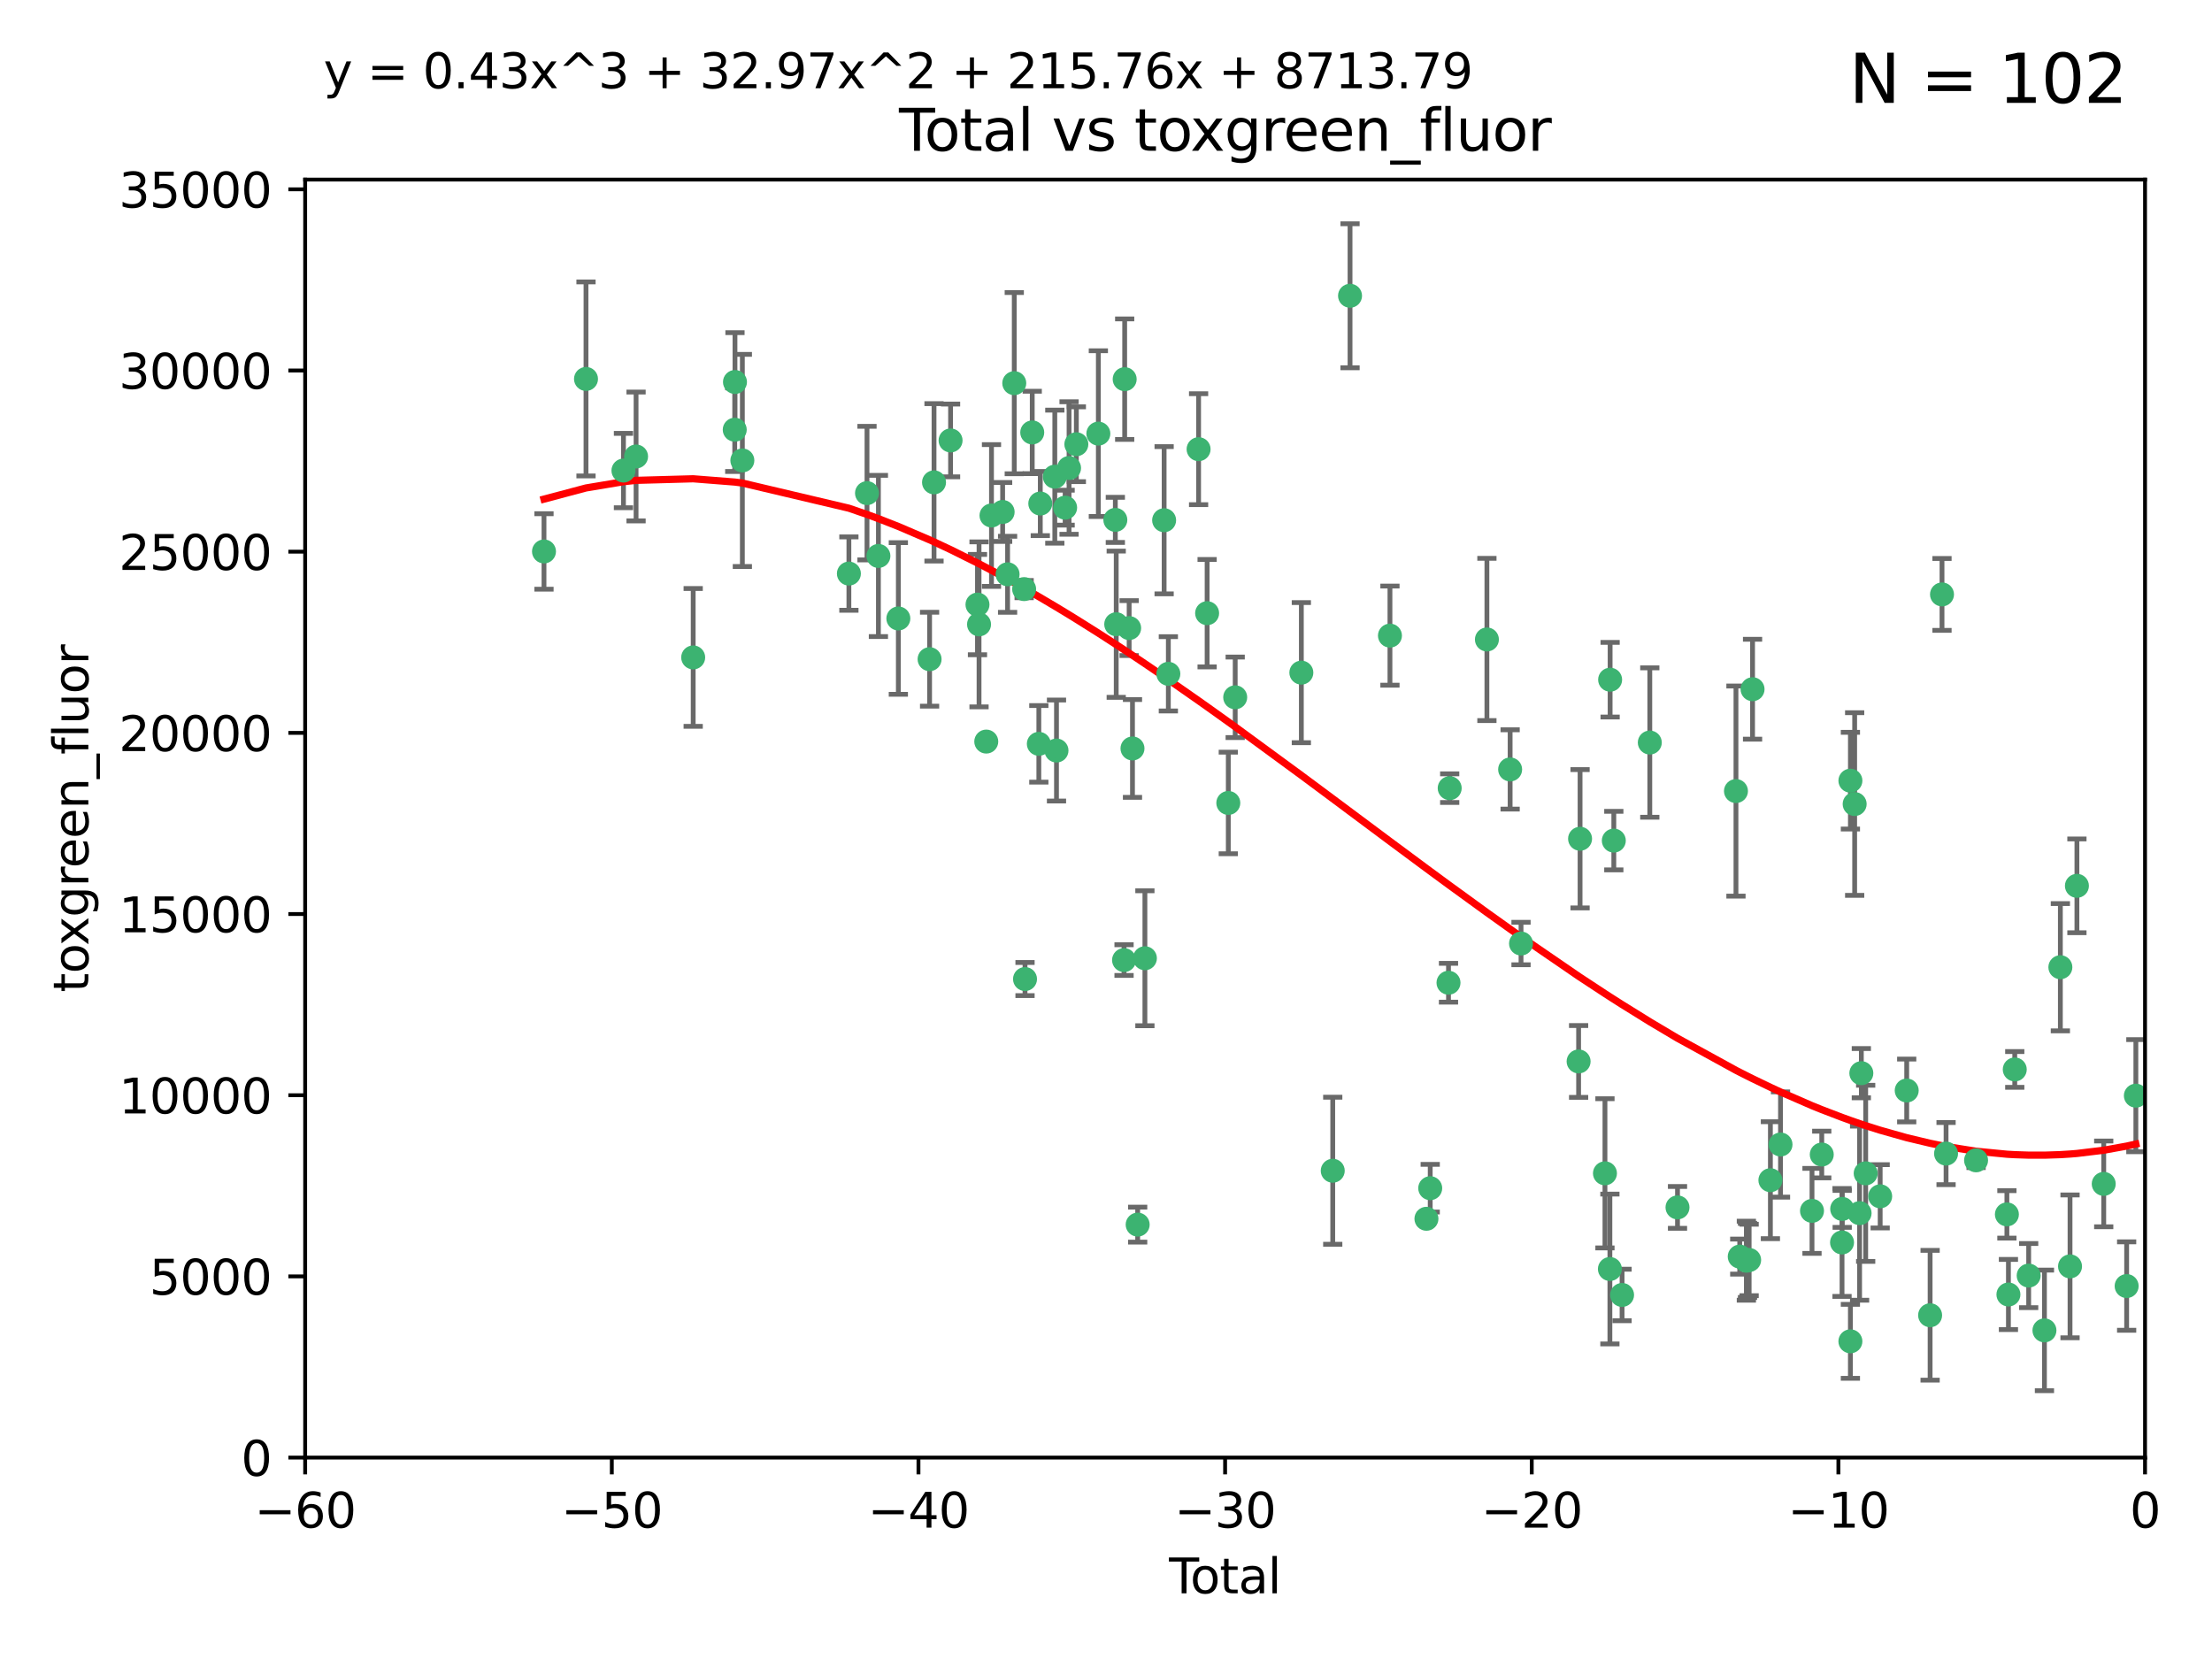 <?xml version="1.0" encoding="utf-8" standalone="no"?>
<!DOCTYPE svg PUBLIC "-//W3C//DTD SVG 1.1//EN"
  "http://www.w3.org/Graphics/SVG/1.1/DTD/svg11.dtd">
<svg xmlns:xlink="http://www.w3.org/1999/xlink" width="460.8pt" height="345.6pt" viewBox="0 0 460.8 345.6" xmlns="http://www.w3.org/2000/svg" version="1.1">
 <defs>
  <style type="text/css">*{stroke-linejoin: round; stroke-linecap: butt}</style>
 </defs>
 <g id="figure_1">
  <g id="patch_1">
   <path d="M 0 345.6 
L 460.8 345.6 
L 460.8 0 
L 0 0 
z
" style="fill: #ffffff"/>
  </g>
  <g id="axes_1">
   <g id="patch_2">
    <path d="M 63.571 303.64 
L 446.85 303.64 
L 446.85 37.411 
L 63.571 37.411 
z
" style="fill: #ffffff"/>
   </g>
   <g id="PathCollection_1">
    <defs>
     <path id="m8810467a23" d="M 0 1.118 
C 0.297 1.118 0.581 1 0.791 0.791 
C 1 0.581 1.118 0.297 1.118 0 
C 1.118 -0.297 1 -0.581 0.791 -0.791 
C 0.581 -1 0.297 -1.118 0 -1.118 
C -0.297 -1.118 -0.581 -1 -0.791 -0.791 
C -1 -0.581 -1.118 -0.297 -1.118 0 
C -1.118 0.297 -1 0.581 -0.791 0.791 
C -0.581 1 -0.297 1.118 0 1.118 
z
" style="stroke: #3cb371"/>
    </defs>
    <g clip-path="url(#pc29e22f6c6)">
     <use xlink:href="#m8810467a23" x="113.324" y="114.876" style="fill: #3cb371; stroke: #3cb371"/>
     <use xlink:href="#m8810467a23" x="122.075" y="78.941" style="fill: #3cb371; stroke: #3cb371"/>
     <use xlink:href="#m8810467a23" x="129.877" y="98.026" style="fill: #3cb371; stroke: #3cb371"/>
     <use xlink:href="#m8810467a23" x="132.505" y="95.094" style="fill: #3cb371; stroke: #3cb371"/>
     <use xlink:href="#m8810467a23" x="144.404" y="136.954" style="fill: #3cb371; stroke: #3cb371"/>
     <use xlink:href="#m8810467a23" x="153.06" y="89.516" style="fill: #3cb371; stroke: #3cb371"/>
     <use xlink:href="#m8810467a23" x="153.109" y="79.578" style="fill: #3cb371; stroke: #3cb371"/>
     <use xlink:href="#m8810467a23" x="154.646" y="95.918" style="fill: #3cb371; stroke: #3cb371"/>
     <use xlink:href="#m8810467a23" x="176.84" y="119.488" style="fill: #3cb371; stroke: #3cb371"/>
     <use xlink:href="#m8810467a23" x="180.613" y="102.727" style="fill: #3cb371; stroke: #3cb371"/>
     <use xlink:href="#m8810467a23" x="182.989" y="115.814" style="fill: #3cb371; stroke: #3cb371"/>
     <use xlink:href="#m8810467a23" x="187.142" y="128.839" style="fill: #3cb371; stroke: #3cb371"/>
     <use xlink:href="#m8810467a23" x="193.65" y="137.321" style="fill: #3cb371; stroke: #3cb371"/>
     <use xlink:href="#m8810467a23" x="194.574" y="100.483" style="fill: #3cb371; stroke: #3cb371"/>
     <use xlink:href="#m8810467a23" x="198.022" y="91.754" style="fill: #3cb371; stroke: #3cb371"/>
     <use xlink:href="#m8810467a23" x="203.628" y="125.947" style="fill: #3cb371; stroke: #3cb371"/>
     <use xlink:href="#m8810467a23" x="203.952" y="130.067" style="fill: #3cb371; stroke: #3cb371"/>
     <use xlink:href="#m8810467a23" x="205.457" y="154.483" style="fill: #3cb371; stroke: #3cb371"/>
     <use xlink:href="#m8810467a23" x="206.546" y="107.386" style="fill: #3cb371; stroke: #3cb371"/>
     <use xlink:href="#m8810467a23" x="208.867" y="106.653" style="fill: #3cb371; stroke: #3cb371"/>
     <use xlink:href="#m8810467a23" x="209.899" y="119.635" style="fill: #3cb371; stroke: #3cb371"/>
     <use xlink:href="#m8810467a23" x="211.29" y="79.819" style="fill: #3cb371; stroke: #3cb371"/>
     <use xlink:href="#m8810467a23" x="213.346" y="122.72" style="fill: #3cb371; stroke: #3cb371"/>
     <use xlink:href="#m8810467a23" x="213.53" y="203.953" style="fill: #3cb371; stroke: #3cb371"/>
     <use xlink:href="#m8810467a23" x="215.034" y="90.084" style="fill: #3cb371; stroke: #3cb371"/>
     <use xlink:href="#m8810467a23" x="216.408" y="154.954" style="fill: #3cb371; stroke: #3cb371"/>
     <use xlink:href="#m8810467a23" x="216.713" y="104.896" style="fill: #3cb371; stroke: #3cb371"/>
     <use xlink:href="#m8810467a23" x="219.736" y="99.298" style="fill: #3cb371; stroke: #3cb371"/>
     <use xlink:href="#m8810467a23" x="220.086" y="156.348" style="fill: #3cb371; stroke: #3cb371"/>
     <use xlink:href="#m8810467a23" x="221.886" y="105.756" style="fill: #3cb371; stroke: #3cb371"/>
     <use xlink:href="#m8810467a23" x="222.705" y="97.498" style="fill: #3cb371; stroke: #3cb371"/>
     <use xlink:href="#m8810467a23" x="224.223" y="92.545" style="fill: #3cb371; stroke: #3cb371"/>
     <use xlink:href="#m8810467a23" x="228.807" y="90.332" style="fill: #3cb371; stroke: #3cb371"/>
     <use xlink:href="#m8810467a23" x="232.345" y="108.301" style="fill: #3cb371; stroke: #3cb371"/>
     <use xlink:href="#m8810467a23" x="232.53" y="130.038" style="fill: #3cb371; stroke: #3cb371"/>
     <use xlink:href="#m8810467a23" x="234.16" y="200.005" style="fill: #3cb371; stroke: #3cb371"/>
     <use xlink:href="#m8810467a23" x="234.291" y="78.988" style="fill: #3cb371; stroke: #3cb371"/>
     <use xlink:href="#m8810467a23" x="235.222" y="130.84" style="fill: #3cb371; stroke: #3cb371"/>
     <use xlink:href="#m8810467a23" x="235.917" y="155.918" style="fill: #3cb371; stroke: #3cb371"/>
     <use xlink:href="#m8810467a23" x="236.998" y="255.109" style="fill: #3cb371; stroke: #3cb371"/>
     <use xlink:href="#m8810467a23" x="238.504" y="199.62" style="fill: #3cb371; stroke: #3cb371"/>
     <use xlink:href="#m8810467a23" x="242.509" y="108.373" style="fill: #3cb371; stroke: #3cb371"/>
     <use xlink:href="#m8810467a23" x="243.389" y="140.37" style="fill: #3cb371; stroke: #3cb371"/>
     <use xlink:href="#m8810467a23" x="249.689" y="93.572" style="fill: #3cb371; stroke: #3cb371"/>
     <use xlink:href="#m8810467a23" x="251.465" y="127.738" style="fill: #3cb371; stroke: #3cb371"/>
     <use xlink:href="#m8810467a23" x="255.878" y="167.27" style="fill: #3cb371; stroke: #3cb371"/>
     <use xlink:href="#m8810467a23" x="257.315" y="145.262" style="fill: #3cb371; stroke: #3cb371"/>
     <use xlink:href="#m8810467a23" x="271.094" y="140.122" style="fill: #3cb371; stroke: #3cb371"/>
     <use xlink:href="#m8810467a23" x="277.635" y="243.887" style="fill: #3cb371; stroke: #3cb371"/>
     <use xlink:href="#m8810467a23" x="281.237" y="61.614" style="fill: #3cb371; stroke: #3cb371"/>
     <use xlink:href="#m8810467a23" x="289.552" y="132.411" style="fill: #3cb371; stroke: #3cb371"/>
     <use xlink:href="#m8810467a23" x="297.153" y="253.893" style="fill: #3cb371; stroke: #3cb371"/>
     <use xlink:href="#m8810467a23" x="297.94" y="247.522" style="fill: #3cb371; stroke: #3cb371"/>
     <use xlink:href="#m8810467a23" x="301.749" y="204.723" style="fill: #3cb371; stroke: #3cb371"/>
     <use xlink:href="#m8810467a23" x="301.998" y="164.19" style="fill: #3cb371; stroke: #3cb371"/>
     <use xlink:href="#m8810467a23" x="309.75" y="133.213" style="fill: #3cb371; stroke: #3cb371"/>
     <use xlink:href="#m8810467a23" x="314.588" y="160.289" style="fill: #3cb371; stroke: #3cb371"/>
     <use xlink:href="#m8810467a23" x="316.858" y="196.552" style="fill: #3cb371; stroke: #3cb371"/>
     <use xlink:href="#m8810467a23" x="328.853" y="221.118" style="fill: #3cb371; stroke: #3cb371"/>
     <use xlink:href="#m8810467a23" x="329.157" y="174.728" style="fill: #3cb371; stroke: #3cb371"/>
     <use xlink:href="#m8810467a23" x="334.342" y="244.424" style="fill: #3cb371; stroke: #3cb371"/>
     <use xlink:href="#m8810467a23" x="335.371" y="264.357" style="fill: #3cb371; stroke: #3cb371"/>
     <use xlink:href="#m8810467a23" x="335.418" y="141.593" style="fill: #3cb371; stroke: #3cb371"/>
     <use xlink:href="#m8810467a23" x="336.187" y="175.112" style="fill: #3cb371; stroke: #3cb371"/>
     <use xlink:href="#m8810467a23" x="337.906" y="269.764" style="fill: #3cb371; stroke: #3cb371"/>
     <use xlink:href="#m8810467a23" x="343.683" y="154.686" style="fill: #3cb371; stroke: #3cb371"/>
     <use xlink:href="#m8810467a23" x="349.456" y="251.524" style="fill: #3cb371; stroke: #3cb371"/>
     <use xlink:href="#m8810467a23" x="361.634" y="164.794" style="fill: #3cb371; stroke: #3cb371"/>
     <use xlink:href="#m8810467a23" x="362.418" y="261.772" style="fill: #3cb371; stroke: #3cb371"/>
     <use xlink:href="#m8810467a23" x="363.802" y="262.628" style="fill: #3cb371; stroke: #3cb371"/>
     <use xlink:href="#m8810467a23" x="364.037" y="262.571" style="fill: #3cb371; stroke: #3cb371"/>
     <use xlink:href="#m8810467a23" x="364.379" y="262.474" style="fill: #3cb371; stroke: #3cb371"/>
     <use xlink:href="#m8810467a23" x="365.089" y="143.576" style="fill: #3cb371; stroke: #3cb371"/>
     <use xlink:href="#m8810467a23" x="368.806" y="245.856" style="fill: #3cb371; stroke: #3cb371"/>
     <use xlink:href="#m8810467a23" x="370.913" y="238.42" style="fill: #3cb371; stroke: #3cb371"/>
     <use xlink:href="#m8810467a23" x="377.474" y="252.246" style="fill: #3cb371; stroke: #3cb371"/>
     <use xlink:href="#m8810467a23" x="379.506" y="240.511" style="fill: #3cb371; stroke: #3cb371"/>
     <use xlink:href="#m8810467a23" x="383.73" y="258.827" style="fill: #3cb371; stroke: #3cb371"/>
     <use xlink:href="#m8810467a23" x="383.763" y="251.838" style="fill: #3cb371; stroke: #3cb371"/>
     <use xlink:href="#m8810467a23" x="385.471" y="279.423" style="fill: #3cb371; stroke: #3cb371"/>
     <use xlink:href="#m8810467a23" x="385.474" y="162.629" style="fill: #3cb371; stroke: #3cb371"/>
     <use xlink:href="#m8810467a23" x="386.359" y="167.495" style="fill: #3cb371; stroke: #3cb371"/>
     <use xlink:href="#m8810467a23" x="387.387" y="252.723" style="fill: #3cb371; stroke: #3cb371"/>
     <use xlink:href="#m8810467a23" x="387.751" y="223.562" style="fill: #3cb371; stroke: #3cb371"/>
     <use xlink:href="#m8810467a23" x="388.656" y="244.428" style="fill: #3cb371; stroke: #3cb371"/>
     <use xlink:href="#m8810467a23" x="391.674" y="249.211" style="fill: #3cb371; stroke: #3cb371"/>
     <use xlink:href="#m8810467a23" x="397.202" y="227.169" style="fill: #3cb371; stroke: #3cb371"/>
     <use xlink:href="#m8810467a23" x="402.078" y="273.991" style="fill: #3cb371; stroke: #3cb371"/>
     <use xlink:href="#m8810467a23" x="404.555" y="123.828" style="fill: #3cb371; stroke: #3cb371"/>
     <use xlink:href="#m8810467a23" x="405.4" y="240.314" style="fill: #3cb371; stroke: #3cb371"/>
     <use xlink:href="#m8810467a23" x="411.653" y="241.718" style="fill: #3cb371; stroke: #3cb371"/>
     <use xlink:href="#m8810467a23" x="418.073" y="252.978" style="fill: #3cb371; stroke: #3cb371"/>
     <use xlink:href="#m8810467a23" x="418.393" y="269.669" style="fill: #3cb371; stroke: #3cb371"/>
     <use xlink:href="#m8810467a23" x="419.711" y="222.785" style="fill: #3cb371; stroke: #3cb371"/>
     <use xlink:href="#m8810467a23" x="422.61" y="265.728" style="fill: #3cb371; stroke: #3cb371"/>
     <use xlink:href="#m8810467a23" x="425.895" y="277.145" style="fill: #3cb371; stroke: #3cb371"/>
     <use xlink:href="#m8810467a23" x="429.212" y="201.488" style="fill: #3cb371; stroke: #3cb371"/>
     <use xlink:href="#m8810467a23" x="431.226" y="263.81" style="fill: #3cb371; stroke: #3cb371"/>
     <use xlink:href="#m8810467a23" x="432.66" y="184.534" style="fill: #3cb371; stroke: #3cb371"/>
     <use xlink:href="#m8810467a23" x="438.245" y="246.624" style="fill: #3cb371; stroke: #3cb371"/>
     <use xlink:href="#m8810467a23" x="443.019" y="267.91" style="fill: #3cb371; stroke: #3cb371"/>
     <use xlink:href="#m8810467a23" x="444.939" y="228.248" style="fill: #3cb371; stroke: #3cb371"/>
    </g>
   </g>
   <g id="matplotlib.axis_1">
    <g id="xtick_1">
     <g id="line2d_1">
      <defs>
       <path id="m4173671fde" d="M 0 0 
L 0 3.5 
" style="stroke: #000000; stroke-width: 0.8"/>
      </defs>
      <g>
       <use xlink:href="#m4173671fde" x="63.571" y="303.64" style="stroke: #000000; stroke-width: 0.8"/>
      </g>
     </g>
     <g id="text_1">
      <!-- −60 -->
      <g transform="translate(53.019 318.238)scale(0.1 -0.1)">
       <defs>
        <path id="DejaVuSans-2212" d="M 678 2272 
L 4684 2272 
L 4684 1741 
L 678 1741 
L 678 2272 
z
" transform="scale(0.016)"/>
        <path id="DejaVuSans-36" d="M 2113 2584 
Q 1688 2584 1439 2293 
Q 1191 2003 1191 1497 
Q 1191 994 1439 701 
Q 1688 409 2113 409 
Q 2538 409 2786 701 
Q 3034 994 3034 1497 
Q 3034 2003 2786 2293 
Q 2538 2584 2113 2584 
z
M 3366 4563 
L 3366 3988 
Q 3128 4100 2886 4159 
Q 2644 4219 2406 4219 
Q 1781 4219 1451 3797 
Q 1122 3375 1075 2522 
Q 1259 2794 1537 2939 
Q 1816 3084 2150 3084 
Q 2853 3084 3261 2657 
Q 3669 2231 3669 1497 
Q 3669 778 3244 343 
Q 2819 -91 2113 -91 
Q 1303 -91 875 529 
Q 447 1150 447 2328 
Q 447 3434 972 4092 
Q 1497 4750 2381 4750 
Q 2619 4750 2861 4703 
Q 3103 4656 3366 4563 
z
" transform="scale(0.016)"/>
        <path id="DejaVuSans-30" d="M 2034 4250 
Q 1547 4250 1301 3770 
Q 1056 3291 1056 2328 
Q 1056 1369 1301 889 
Q 1547 409 2034 409 
Q 2525 409 2770 889 
Q 3016 1369 3016 2328 
Q 3016 3291 2770 3770 
Q 2525 4250 2034 4250 
z
M 2034 4750 
Q 2819 4750 3233 4129 
Q 3647 3509 3647 2328 
Q 3647 1150 3233 529 
Q 2819 -91 2034 -91 
Q 1250 -91 836 529 
Q 422 1150 422 2328 
Q 422 3509 836 4129 
Q 1250 4750 2034 4750 
z
" transform="scale(0.016)"/>
       </defs>
       <use xlink:href="#DejaVuSans-2212"/>
       <use xlink:href="#DejaVuSans-36" x="83.789"/>
       <use xlink:href="#DejaVuSans-30" x="147.412"/>
      </g>
     </g>
    </g>
    <g id="xtick_2">
     <g id="line2d_2">
      <g>
       <use xlink:href="#m4173671fde" x="127.451" y="303.64" style="stroke: #000000; stroke-width: 0.8"/>
      </g>
     </g>
     <g id="text_2">
      <!-- −50 -->
      <g transform="translate(116.899 318.238)scale(0.1 -0.1)">
       <defs>
        <path id="DejaVuSans-35" d="M 691 4666 
L 3169 4666 
L 3169 4134 
L 1269 4134 
L 1269 2991 
Q 1406 3038 1543 3061 
Q 1681 3084 1819 3084 
Q 2600 3084 3056 2656 
Q 3513 2228 3513 1497 
Q 3513 744 3044 326 
Q 2575 -91 1722 -91 
Q 1428 -91 1123 -41 
Q 819 9 494 109 
L 494 744 
Q 775 591 1075 516 
Q 1375 441 1709 441 
Q 2250 441 2565 725 
Q 2881 1009 2881 1497 
Q 2881 1984 2565 2268 
Q 2250 2553 1709 2553 
Q 1456 2553 1204 2497 
Q 953 2441 691 2322 
L 691 4666 
z
" transform="scale(0.016)"/>
       </defs>
       <use xlink:href="#DejaVuSans-2212"/>
       <use xlink:href="#DejaVuSans-35" x="83.789"/>
       <use xlink:href="#DejaVuSans-30" x="147.412"/>
      </g>
     </g>
    </g>
    <g id="xtick_3">
     <g id="line2d_3">
      <g>
       <use xlink:href="#m4173671fde" x="191.331" y="303.64" style="stroke: #000000; stroke-width: 0.8"/>
      </g>
     </g>
     <g id="text_3">
      <!-- −40 -->
      <g transform="translate(180.778 318.238)scale(0.1 -0.1)">
       <defs>
        <path id="DejaVuSans-34" d="M 2419 4116 
L 825 1625 
L 2419 1625 
L 2419 4116 
z
M 2253 4666 
L 3047 4666 
L 3047 1625 
L 3713 1625 
L 3713 1100 
L 3047 1100 
L 3047 0 
L 2419 0 
L 2419 1100 
L 313 1100 
L 313 1709 
L 2253 4666 
z
" transform="scale(0.016)"/>
       </defs>
       <use xlink:href="#DejaVuSans-2212"/>
       <use xlink:href="#DejaVuSans-34" x="83.789"/>
       <use xlink:href="#DejaVuSans-30" x="147.412"/>
      </g>
     </g>
    </g>
    <g id="xtick_4">
     <g id="line2d_4">
      <g>
       <use xlink:href="#m4173671fde" x="255.211" y="303.64" style="stroke: #000000; stroke-width: 0.8"/>
      </g>
     </g>
     <g id="text_4">
      <!-- −30 -->
      <g transform="translate(244.658 318.238)scale(0.1 -0.1)">
       <defs>
        <path id="DejaVuSans-33" d="M 2597 2516 
Q 3050 2419 3304 2112 
Q 3559 1806 3559 1356 
Q 3559 666 3084 287 
Q 2609 -91 1734 -91 
Q 1441 -91 1130 -33 
Q 819 25 488 141 
L 488 750 
Q 750 597 1062 519 
Q 1375 441 1716 441 
Q 2309 441 2620 675 
Q 2931 909 2931 1356 
Q 2931 1769 2642 2001 
Q 2353 2234 1838 2234 
L 1294 2234 
L 1294 2753 
L 1863 2753 
Q 2328 2753 2575 2939 
Q 2822 3125 2822 3475 
Q 2822 3834 2567 4026 
Q 2313 4219 1838 4219 
Q 1578 4219 1281 4162 
Q 984 4106 628 3988 
L 628 4550 
Q 988 4650 1302 4700 
Q 1616 4750 1894 4750 
Q 2613 4750 3031 4423 
Q 3450 4097 3450 3541 
Q 3450 3153 3228 2886 
Q 3006 2619 2597 2516 
z
" transform="scale(0.016)"/>
       </defs>
       <use xlink:href="#DejaVuSans-2212"/>
       <use xlink:href="#DejaVuSans-33" x="83.789"/>
       <use xlink:href="#DejaVuSans-30" x="147.412"/>
      </g>
     </g>
    </g>
    <g id="xtick_5">
     <g id="line2d_5">
      <g>
       <use xlink:href="#m4173671fde" x="319.09" y="303.64" style="stroke: #000000; stroke-width: 0.8"/>
      </g>
     </g>
     <g id="text_5">
      <!-- −20 -->
      <g transform="translate(308.538 318.238)scale(0.1 -0.1)">
       <defs>
        <path id="DejaVuSans-32" d="M 1228 531 
L 3431 531 
L 3431 0 
L 469 0 
L 469 531 
Q 828 903 1448 1529 
Q 2069 2156 2228 2338 
Q 2531 2678 2651 2914 
Q 2772 3150 2772 3378 
Q 2772 3750 2511 3984 
Q 2250 4219 1831 4219 
Q 1534 4219 1204 4116 
Q 875 4013 500 3803 
L 500 4441 
Q 881 4594 1212 4672 
Q 1544 4750 1819 4750 
Q 2544 4750 2975 4387 
Q 3406 4025 3406 3419 
Q 3406 3131 3298 2873 
Q 3191 2616 2906 2266 
Q 2828 2175 2409 1742 
Q 1991 1309 1228 531 
z
" transform="scale(0.016)"/>
       </defs>
       <use xlink:href="#DejaVuSans-2212"/>
       <use xlink:href="#DejaVuSans-32" x="83.789"/>
       <use xlink:href="#DejaVuSans-30" x="147.412"/>
      </g>
     </g>
    </g>
    <g id="xtick_6">
     <g id="line2d_6">
      <g>
       <use xlink:href="#m4173671fde" x="382.97" y="303.64" style="stroke: #000000; stroke-width: 0.8"/>
      </g>
     </g>
     <g id="text_6">
      <!-- −10 -->
      <g transform="translate(372.418 318.238)scale(0.1 -0.1)">
       <defs>
        <path id="DejaVuSans-31" d="M 794 531 
L 1825 531 
L 1825 4091 
L 703 3866 
L 703 4441 
L 1819 4666 
L 2450 4666 
L 2450 531 
L 3481 531 
L 3481 0 
L 794 0 
L 794 531 
z
" transform="scale(0.016)"/>
       </defs>
       <use xlink:href="#DejaVuSans-2212"/>
       <use xlink:href="#DejaVuSans-31" x="83.789"/>
       <use xlink:href="#DejaVuSans-30" x="147.412"/>
      </g>
     </g>
    </g>
    <g id="xtick_7">
     <g id="line2d_7">
      <g>
       <use xlink:href="#m4173671fde" x="446.85" y="303.64" style="stroke: #000000; stroke-width: 0.8"/>
      </g>
     </g>
     <g id="text_7">
      <!-- 0 -->
      <g transform="translate(443.669 318.238)scale(0.1 -0.1)">
       <use xlink:href="#DejaVuSans-30"/>
      </g>
     </g>
    </g>
    <g id="text_8">
     <!-- Total -->
     <g transform="translate(243.534 331.917)scale(0.1 -0.1)">
      <defs>
       <path id="DejaVuSans-54" d="M -19 4666 
L 3928 4666 
L 3928 4134 
L 2272 4134 
L 2272 0 
L 1638 0 
L 1638 4134 
L -19 4134 
L -19 4666 
z
" transform="scale(0.016)"/>
       <path id="DejaVuSans-6f" d="M 1959 3097 
Q 1497 3097 1228 2736 
Q 959 2375 959 1747 
Q 959 1119 1226 758 
Q 1494 397 1959 397 
Q 2419 397 2687 759 
Q 2956 1122 2956 1747 
Q 2956 2369 2687 2733 
Q 2419 3097 1959 3097 
z
M 1959 3584 
Q 2709 3584 3137 3096 
Q 3566 2609 3566 1747 
Q 3566 888 3137 398 
Q 2709 -91 1959 -91 
Q 1206 -91 779 398 
Q 353 888 353 1747 
Q 353 2609 779 3096 
Q 1206 3584 1959 3584 
z
" transform="scale(0.016)"/>
       <path id="DejaVuSans-74" d="M 1172 4494 
L 1172 3500 
L 2356 3500 
L 2356 3053 
L 1172 3053 
L 1172 1153 
Q 1172 725 1289 603 
Q 1406 481 1766 481 
L 2356 481 
L 2356 0 
L 1766 0 
Q 1100 0 847 248 
Q 594 497 594 1153 
L 594 3053 
L 172 3053 
L 172 3500 
L 594 3500 
L 594 4494 
L 1172 4494 
z
" transform="scale(0.016)"/>
       <path id="DejaVuSans-61" d="M 2194 1759 
Q 1497 1759 1228 1600 
Q 959 1441 959 1056 
Q 959 750 1161 570 
Q 1363 391 1709 391 
Q 2188 391 2477 730 
Q 2766 1069 2766 1631 
L 2766 1759 
L 2194 1759 
z
M 3341 1997 
L 3341 0 
L 2766 0 
L 2766 531 
Q 2569 213 2275 61 
Q 1981 -91 1556 -91 
Q 1019 -91 701 211 
Q 384 513 384 1019 
Q 384 1609 779 1909 
Q 1175 2209 1959 2209 
L 2766 2209 
L 2766 2266 
Q 2766 2663 2505 2880 
Q 2244 3097 1772 3097 
Q 1472 3097 1187 3025 
Q 903 2953 641 2809 
L 641 3341 
Q 956 3463 1253 3523 
Q 1550 3584 1831 3584 
Q 2591 3584 2966 3190 
Q 3341 2797 3341 1997 
z
" transform="scale(0.016)"/>
       <path id="DejaVuSans-6c" d="M 603 4863 
L 1178 4863 
L 1178 0 
L 603 0 
L 603 4863 
z
" transform="scale(0.016)"/>
      </defs>
      <use xlink:href="#DejaVuSans-54"/>
      <use xlink:href="#DejaVuSans-6f" x="44.084"/>
      <use xlink:href="#DejaVuSans-74" x="105.266"/>
      <use xlink:href="#DejaVuSans-61" x="144.475"/>
      <use xlink:href="#DejaVuSans-6c" x="205.754"/>
     </g>
    </g>
   </g>
   <g id="matplotlib.axis_2">
    <g id="ytick_1">
     <g id="line2d_8">
      <defs>
       <path id="m8f6d9e7f4a" d="M 0 0 
L -3.5 0 
" style="stroke: #000000; stroke-width: 0.8"/>
      </defs>
      <g>
       <use xlink:href="#m8f6d9e7f4a" x="63.571" y="303.64" style="stroke: #000000; stroke-width: 0.8"/>
      </g>
     </g>
     <g id="text_9">
      <!-- 0 -->
      <g transform="translate(50.209 307.439)scale(0.1 -0.1)">
       <use xlink:href="#DejaVuSans-30"/>
      </g>
     </g>
    </g>
    <g id="ytick_2">
     <g id="line2d_9">
      <g>
       <use xlink:href="#m8f6d9e7f4a" x="63.571" y="265.897" style="stroke: #000000; stroke-width: 0.8"/>
      </g>
     </g>
     <g id="text_10">
      <!-- 5000 -->
      <g transform="translate(31.121 269.696)scale(0.1 -0.1)">
       <use xlink:href="#DejaVuSans-35"/>
       <use xlink:href="#DejaVuSans-30" x="63.623"/>
       <use xlink:href="#DejaVuSans-30" x="127.246"/>
       <use xlink:href="#DejaVuSans-30" x="190.869"/>
      </g>
     </g>
    </g>
    <g id="ytick_3">
     <g id="line2d_10">
      <g>
       <use xlink:href="#m8f6d9e7f4a" x="63.571" y="228.154" style="stroke: #000000; stroke-width: 0.8"/>
      </g>
     </g>
     <g id="text_11">
      <!-- 10000 -->
      <g transform="translate(24.759 231.953)scale(0.1 -0.1)">
       <use xlink:href="#DejaVuSans-31"/>
       <use xlink:href="#DejaVuSans-30" x="63.623"/>
       <use xlink:href="#DejaVuSans-30" x="127.246"/>
       <use xlink:href="#DejaVuSans-30" x="190.869"/>
       <use xlink:href="#DejaVuSans-30" x="254.492"/>
      </g>
     </g>
    </g>
    <g id="ytick_4">
     <g id="line2d_11">
      <g>
       <use xlink:href="#m8f6d9e7f4a" x="63.571" y="190.411" style="stroke: #000000; stroke-width: 0.8"/>
      </g>
     </g>
     <g id="text_12">
      <!-- 15000 -->
      <g transform="translate(24.759 194.21)scale(0.1 -0.1)">
       <use xlink:href="#DejaVuSans-31"/>
       <use xlink:href="#DejaVuSans-35" x="63.623"/>
       <use xlink:href="#DejaVuSans-30" x="127.246"/>
       <use xlink:href="#DejaVuSans-30" x="190.869"/>
       <use xlink:href="#DejaVuSans-30" x="254.492"/>
      </g>
     </g>
    </g>
    <g id="ytick_5">
     <g id="line2d_12">
      <g>
       <use xlink:href="#m8f6d9e7f4a" x="63.571" y="152.668" style="stroke: #000000; stroke-width: 0.8"/>
      </g>
     </g>
     <g id="text_13">
      <!-- 20000 -->
      <g transform="translate(24.759 156.467)scale(0.1 -0.1)">
       <use xlink:href="#DejaVuSans-32"/>
       <use xlink:href="#DejaVuSans-30" x="63.623"/>
       <use xlink:href="#DejaVuSans-30" x="127.246"/>
       <use xlink:href="#DejaVuSans-30" x="190.869"/>
       <use xlink:href="#DejaVuSans-30" x="254.492"/>
      </g>
     </g>
    </g>
    <g id="ytick_6">
     <g id="line2d_13">
      <g>
       <use xlink:href="#m8f6d9e7f4a" x="63.571" y="114.925" style="stroke: #000000; stroke-width: 0.8"/>
      </g>
     </g>
     <g id="text_14">
      <!-- 25000 -->
      <g transform="translate(24.759 118.724)scale(0.1 -0.1)">
       <use xlink:href="#DejaVuSans-32"/>
       <use xlink:href="#DejaVuSans-35" x="63.623"/>
       <use xlink:href="#DejaVuSans-30" x="127.246"/>
       <use xlink:href="#DejaVuSans-30" x="190.869"/>
       <use xlink:href="#DejaVuSans-30" x="254.492"/>
      </g>
     </g>
    </g>
    <g id="ytick_7">
     <g id="line2d_14">
      <g>
       <use xlink:href="#m8f6d9e7f4a" x="63.571" y="77.181" style="stroke: #000000; stroke-width: 0.8"/>
      </g>
     </g>
     <g id="text_15">
      <!-- 30000 -->
      <g transform="translate(24.759 80.981)scale(0.1 -0.1)">
       <use xlink:href="#DejaVuSans-33"/>
       <use xlink:href="#DejaVuSans-30" x="63.623"/>
       <use xlink:href="#DejaVuSans-30" x="127.246"/>
       <use xlink:href="#DejaVuSans-30" x="190.869"/>
       <use xlink:href="#DejaVuSans-30" x="254.492"/>
      </g>
     </g>
    </g>
    <g id="ytick_8">
     <g id="line2d_15">
      <g>
       <use xlink:href="#m8f6d9e7f4a" x="63.571" y="39.438" style="stroke: #000000; stroke-width: 0.8"/>
      </g>
     </g>
     <g id="text_16">
      <!-- 35000 -->
      <g transform="translate(24.759 43.238)scale(0.1 -0.1)">
       <use xlink:href="#DejaVuSans-33"/>
       <use xlink:href="#DejaVuSans-35" x="63.623"/>
       <use xlink:href="#DejaVuSans-30" x="127.246"/>
       <use xlink:href="#DejaVuSans-30" x="190.869"/>
       <use xlink:href="#DejaVuSans-30" x="254.492"/>
      </g>
     </g>
    </g>
    <g id="text_17">
     <!-- toxgreen_fluor -->
     <g transform="translate(18.401 206.72)rotate(-90)scale(0.1 -0.1)">
      <defs>
       <path id="DejaVuSans-78" d="M 3513 3500 
L 2247 1797 
L 3578 0 
L 2900 0 
L 1881 1375 
L 863 0 
L 184 0 
L 1544 1831 
L 300 3500 
L 978 3500 
L 1906 2253 
L 2834 3500 
L 3513 3500 
z
" transform="scale(0.016)"/>
       <path id="DejaVuSans-67" d="M 2906 1791 
Q 2906 2416 2648 2759 
Q 2391 3103 1925 3103 
Q 1463 3103 1205 2759 
Q 947 2416 947 1791 
Q 947 1169 1205 825 
Q 1463 481 1925 481 
Q 2391 481 2648 825 
Q 2906 1169 2906 1791 
z
M 3481 434 
Q 3481 -459 3084 -895 
Q 2688 -1331 1869 -1331 
Q 1566 -1331 1297 -1286 
Q 1028 -1241 775 -1147 
L 775 -588 
Q 1028 -725 1275 -790 
Q 1522 -856 1778 -856 
Q 2344 -856 2625 -561 
Q 2906 -266 2906 331 
L 2906 616 
Q 2728 306 2450 153 
Q 2172 0 1784 0 
Q 1141 0 747 490 
Q 353 981 353 1791 
Q 353 2603 747 3093 
Q 1141 3584 1784 3584 
Q 2172 3584 2450 3431 
Q 2728 3278 2906 2969 
L 2906 3500 
L 3481 3500 
L 3481 434 
z
" transform="scale(0.016)"/>
       <path id="DejaVuSans-72" d="M 2631 2963 
Q 2534 3019 2420 3045 
Q 2306 3072 2169 3072 
Q 1681 3072 1420 2755 
Q 1159 2438 1159 1844 
L 1159 0 
L 581 0 
L 581 3500 
L 1159 3500 
L 1159 2956 
Q 1341 3275 1631 3429 
Q 1922 3584 2338 3584 
Q 2397 3584 2469 3576 
Q 2541 3569 2628 3553 
L 2631 2963 
z
" transform="scale(0.016)"/>
       <path id="DejaVuSans-65" d="M 3597 1894 
L 3597 1613 
L 953 1613 
Q 991 1019 1311 708 
Q 1631 397 2203 397 
Q 2534 397 2845 478 
Q 3156 559 3463 722 
L 3463 178 
Q 3153 47 2828 -22 
Q 2503 -91 2169 -91 
Q 1331 -91 842 396 
Q 353 884 353 1716 
Q 353 2575 817 3079 
Q 1281 3584 2069 3584 
Q 2775 3584 3186 3129 
Q 3597 2675 3597 1894 
z
M 3022 2063 
Q 3016 2534 2758 2815 
Q 2500 3097 2075 3097 
Q 1594 3097 1305 2825 
Q 1016 2553 972 2059 
L 3022 2063 
z
" transform="scale(0.016)"/>
       <path id="DejaVuSans-6e" d="M 3513 2113 
L 3513 0 
L 2938 0 
L 2938 2094 
Q 2938 2591 2744 2837 
Q 2550 3084 2163 3084 
Q 1697 3084 1428 2787 
Q 1159 2491 1159 1978 
L 1159 0 
L 581 0 
L 581 3500 
L 1159 3500 
L 1159 2956 
Q 1366 3272 1645 3428 
Q 1925 3584 2291 3584 
Q 2894 3584 3203 3211 
Q 3513 2838 3513 2113 
z
" transform="scale(0.016)"/>
       <path id="DejaVuSans-5f" d="M 3263 -1063 
L 3263 -1509 
L -63 -1509 
L -63 -1063 
L 3263 -1063 
z
" transform="scale(0.016)"/>
       <path id="DejaVuSans-66" d="M 2375 4863 
L 2375 4384 
L 1825 4384 
Q 1516 4384 1395 4259 
Q 1275 4134 1275 3809 
L 1275 3500 
L 2222 3500 
L 2222 3053 
L 1275 3053 
L 1275 0 
L 697 0 
L 697 3053 
L 147 3053 
L 147 3500 
L 697 3500 
L 697 3744 
Q 697 4328 969 4595 
Q 1241 4863 1831 4863 
L 2375 4863 
z
" transform="scale(0.016)"/>
       <path id="DejaVuSans-75" d="M 544 1381 
L 544 3500 
L 1119 3500 
L 1119 1403 
Q 1119 906 1312 657 
Q 1506 409 1894 409 
Q 2359 409 2629 706 
Q 2900 1003 2900 1516 
L 2900 3500 
L 3475 3500 
L 3475 0 
L 2900 0 
L 2900 538 
Q 2691 219 2414 64 
Q 2138 -91 1772 -91 
Q 1169 -91 856 284 
Q 544 659 544 1381 
z
M 1991 3584 
L 1991 3584 
z
" transform="scale(0.016)"/>
      </defs>
      <use xlink:href="#DejaVuSans-74"/>
      <use xlink:href="#DejaVuSans-6f" x="39.209"/>
      <use xlink:href="#DejaVuSans-78" x="97.266"/>
      <use xlink:href="#DejaVuSans-67" x="156.445"/>
      <use xlink:href="#DejaVuSans-72" x="219.922"/>
      <use xlink:href="#DejaVuSans-65" x="258.785"/>
      <use xlink:href="#DejaVuSans-65" x="320.309"/>
      <use xlink:href="#DejaVuSans-6e" x="381.832"/>
      <use xlink:href="#DejaVuSans-5f" x="445.211"/>
      <use xlink:href="#DejaVuSans-66" x="495.211"/>
      <use xlink:href="#DejaVuSans-6c" x="530.416"/>
      <use xlink:href="#DejaVuSans-75" x="558.199"/>
      <use xlink:href="#DejaVuSans-6f" x="621.578"/>
      <use xlink:href="#DejaVuSans-72" x="682.76"/>
     </g>
    </g>
   </g>
   <g id="LineCollection_1">
    <path d="M 113.324 122.737 
L 113.324 107.014 
" clip-path="url(#pc29e22f6c6)" style="fill: none; stroke: #696969"/>
    <path d="M 122.075 99.149 
L 122.075 58.733 
" clip-path="url(#pc29e22f6c6)" style="fill: none; stroke: #696969"/>
    <path d="M 129.877 105.772 
L 129.877 90.281 
" clip-path="url(#pc29e22f6c6)" style="fill: none; stroke: #696969"/>
    <path d="M 132.505 108.514 
L 132.505 81.675 
" clip-path="url(#pc29e22f6c6)" style="fill: none; stroke: #696969"/>
    <path d="M 144.404 151.309 
L 144.404 122.599 
" clip-path="url(#pc29e22f6c6)" style="fill: none; stroke: #696969"/>
    <path d="M 153.06 98.217 
L 153.06 80.815 
" clip-path="url(#pc29e22f6c6)" style="fill: none; stroke: #696969"/>
    <path d="M 153.109 89.863 
L 153.109 69.294 
" clip-path="url(#pc29e22f6c6)" style="fill: none; stroke: #696969"/>
    <path d="M 154.646 118.013 
L 154.646 73.824 
" clip-path="url(#pc29e22f6c6)" style="fill: none; stroke: #696969"/>
    <path d="M 176.84 127.133 
L 176.84 111.844 
" clip-path="url(#pc29e22f6c6)" style="fill: none; stroke: #696969"/>
    <path d="M 180.613 116.638 
L 180.613 88.815 
" clip-path="url(#pc29e22f6c6)" style="fill: none; stroke: #696969"/>
    <path d="M 182.989 132.604 
L 182.989 99.024 
" clip-path="url(#pc29e22f6c6)" style="fill: none; stroke: #696969"/>
    <path d="M 187.142 144.637 
L 187.142 113.041 
" clip-path="url(#pc29e22f6c6)" style="fill: none; stroke: #696969"/>
    <path d="M 193.65 147.102 
L 193.65 127.541 
" clip-path="url(#pc29e22f6c6)" style="fill: none; stroke: #696969"/>
    <path d="M 194.574 116.878 
L 194.574 84.088 
" clip-path="url(#pc29e22f6c6)" style="fill: none; stroke: #696969"/>
    <path d="M 198.022 99.334 
L 198.022 84.174 
" clip-path="url(#pc29e22f6c6)" style="fill: none; stroke: #696969"/>
    <path d="M 203.628 136.397 
L 203.628 115.497 
" clip-path="url(#pc29e22f6c6)" style="fill: none; stroke: #696969"/>
    <path d="M 203.952 147.25 
L 203.952 112.885 
" clip-path="url(#pc29e22f6c6)" style="fill: none; stroke: #696969"/>
    <path d="M 205.457 155.048 
L 205.457 153.918 
" clip-path="url(#pc29e22f6c6)" style="fill: none; stroke: #696969"/>
    <path d="M 206.546 122.155 
L 206.546 92.617 
" clip-path="url(#pc29e22f6c6)" style="fill: none; stroke: #696969"/>
    <path d="M 208.867 112.792 
L 208.867 100.514 
" clip-path="url(#pc29e22f6c6)" style="fill: none; stroke: #696969"/>
    <path d="M 209.899 127.554 
L 209.899 111.717 
" clip-path="url(#pc29e22f6c6)" style="fill: none; stroke: #696969"/>
    <path d="M 211.29 98.693 
L 211.29 60.945 
" clip-path="url(#pc29e22f6c6)" style="fill: none; stroke: #696969"/>
    <path d="M 213.346 124.514 
L 213.346 120.926 
" clip-path="url(#pc29e22f6c6)" style="fill: none; stroke: #696969"/>
    <path d="M 213.53 207.405 
L 213.53 200.501 
" clip-path="url(#pc29e22f6c6)" style="fill: none; stroke: #696969"/>
    <path d="M 215.034 98.668 
L 215.034 81.501 
" clip-path="url(#pc29e22f6c6)" style="fill: none; stroke: #696969"/>
    <path d="M 216.408 162.929 
L 216.408 146.979 
" clip-path="url(#pc29e22f6c6)" style="fill: none; stroke: #696969"/>
    <path d="M 216.713 111.578 
L 216.713 98.214 
" clip-path="url(#pc29e22f6c6)" style="fill: none; stroke: #696969"/>
    <path d="M 219.736 113.157 
L 219.736 85.439 
" clip-path="url(#pc29e22f6c6)" style="fill: none; stroke: #696969"/>
    <path d="M 220.086 166.868 
L 220.086 145.829 
" clip-path="url(#pc29e22f6c6)" style="fill: none; stroke: #696969"/>
    <path d="M 221.886 109.392 
L 221.886 102.12 
" clip-path="url(#pc29e22f6c6)" style="fill: none; stroke: #696969"/>
    <path d="M 222.705 111.302 
L 222.705 83.693 
" clip-path="url(#pc29e22f6c6)" style="fill: none; stroke: #696969"/>
    <path d="M 224.223 100.341 
L 224.223 84.749 
" clip-path="url(#pc29e22f6c6)" style="fill: none; stroke: #696969"/>
    <path d="M 228.807 107.592 
L 228.807 73.071 
" clip-path="url(#pc29e22f6c6)" style="fill: none; stroke: #696969"/>
    <path d="M 232.345 113.001 
L 232.345 103.601 
" clip-path="url(#pc29e22f6c6)" style="fill: none; stroke: #696969"/>
    <path d="M 232.53 145.27 
L 232.53 114.805 
" clip-path="url(#pc29e22f6c6)" style="fill: none; stroke: #696969"/>
    <path d="M 234.16 203.204 
L 234.16 196.806 
" clip-path="url(#pc29e22f6c6)" style="fill: none; stroke: #696969"/>
    <path d="M 234.291 91.541 
L 234.291 66.434 
" clip-path="url(#pc29e22f6c6)" style="fill: none; stroke: #696969"/>
    <path d="M 235.222 136.561 
L 235.222 125.12 
" clip-path="url(#pc29e22f6c6)" style="fill: none; stroke: #696969"/>
    <path d="M 235.917 166.104 
L 235.917 145.732 
" clip-path="url(#pc29e22f6c6)" style="fill: none; stroke: #696969"/>
    <path d="M 236.998 258.755 
L 236.998 251.464 
" clip-path="url(#pc29e22f6c6)" style="fill: none; stroke: #696969"/>
    <path d="M 238.504 213.675 
L 238.504 185.565 
" clip-path="url(#pc29e22f6c6)" style="fill: none; stroke: #696969"/>
    <path d="M 242.509 123.707 
L 242.509 93.039 
" clip-path="url(#pc29e22f6c6)" style="fill: none; stroke: #696969"/>
    <path d="M 243.389 148.106 
L 243.389 132.634 
" clip-path="url(#pc29e22f6c6)" style="fill: none; stroke: #696969"/>
    <path d="M 249.689 105.129 
L 249.689 82.016 
" clip-path="url(#pc29e22f6c6)" style="fill: none; stroke: #696969"/>
    <path d="M 251.465 138.926 
L 251.465 116.549 
" clip-path="url(#pc29e22f6c6)" style="fill: none; stroke: #696969"/>
    <path d="M 255.878 177.849 
L 255.878 156.691 
" clip-path="url(#pc29e22f6c6)" style="fill: none; stroke: #696969"/>
    <path d="M 257.315 153.647 
L 257.315 136.877 
" clip-path="url(#pc29e22f6c6)" style="fill: none; stroke: #696969"/>
    <path d="M 271.094 154.719 
L 271.094 125.526 
" clip-path="url(#pc29e22f6c6)" style="fill: none; stroke: #696969"/>
    <path d="M 277.635 259.205 
L 277.635 228.569 
" clip-path="url(#pc29e22f6c6)" style="fill: none; stroke: #696969"/>
    <path d="M 281.237 76.614 
L 281.237 46.614 
" clip-path="url(#pc29e22f6c6)" style="fill: none; stroke: #696969"/>
    <path d="M 289.552 142.738 
L 289.552 122.084 
" clip-path="url(#pc29e22f6c6)" style="fill: none; stroke: #696969"/>
    <path d="M 297.153 254.845 
L 297.153 252.94 
" clip-path="url(#pc29e22f6c6)" style="fill: none; stroke: #696969"/>
    <path d="M 297.94 252.489 
L 297.94 242.555 
" clip-path="url(#pc29e22f6c6)" style="fill: none; stroke: #696969"/>
    <path d="M 301.749 208.763 
L 301.749 200.682 
" clip-path="url(#pc29e22f6c6)" style="fill: none; stroke: #696969"/>
    <path d="M 301.998 167.175 
L 301.998 161.206 
" clip-path="url(#pc29e22f6c6)" style="fill: none; stroke: #696969"/>
    <path d="M 309.75 150.11 
L 309.75 116.316 
" clip-path="url(#pc29e22f6c6)" style="fill: none; stroke: #696969"/>
    <path d="M 314.588 168.551 
L 314.588 152.026 
" clip-path="url(#pc29e22f6c6)" style="fill: none; stroke: #696969"/>
    <path d="M 316.858 200.974 
L 316.858 192.13 
" clip-path="url(#pc29e22f6c6)" style="fill: none; stroke: #696969"/>
    <path d="M 328.853 228.596 
L 328.853 213.64 
" clip-path="url(#pc29e22f6c6)" style="fill: none; stroke: #696969"/>
    <path d="M 329.157 189.135 
L 329.157 160.322 
" clip-path="url(#pc29e22f6c6)" style="fill: none; stroke: #696969"/>
    <path d="M 334.342 259.965 
L 334.342 228.883 
" clip-path="url(#pc29e22f6c6)" style="fill: none; stroke: #696969"/>
    <path d="M 335.371 279.964 
L 335.371 248.75 
" clip-path="url(#pc29e22f6c6)" style="fill: none; stroke: #696969"/>
    <path d="M 335.418 149.363 
L 335.418 133.823 
" clip-path="url(#pc29e22f6c6)" style="fill: none; stroke: #696969"/>
    <path d="M 336.187 181.212 
L 336.187 169.013 
" clip-path="url(#pc29e22f6c6)" style="fill: none; stroke: #696969"/>
    <path d="M 337.906 275.127 
L 337.906 264.4 
" clip-path="url(#pc29e22f6c6)" style="fill: none; stroke: #696969"/>
    <path d="M 343.683 170.247 
L 343.683 139.125 
" clip-path="url(#pc29e22f6c6)" style="fill: none; stroke: #696969"/>
    <path d="M 349.456 255.883 
L 349.456 247.164 
" clip-path="url(#pc29e22f6c6)" style="fill: none; stroke: #696969"/>
    <path d="M 361.634 186.68 
L 361.634 142.908 
" clip-path="url(#pc29e22f6c6)" style="fill: none; stroke: #696969"/>
    <path d="M 362.418 265.422 
L 362.418 258.121 
" clip-path="url(#pc29e22f6c6)" style="fill: none; stroke: #696969"/>
    <path d="M 363.802 270.857 
L 363.802 254.399 
" clip-path="url(#pc29e22f6c6)" style="fill: none; stroke: #696969"/>
    <path d="M 364.037 270.288 
L 364.037 254.854 
" clip-path="url(#pc29e22f6c6)" style="fill: none; stroke: #696969"/>
    <path d="M 364.379 269.915 
L 364.379 255.033 
" clip-path="url(#pc29e22f6c6)" style="fill: none; stroke: #696969"/>
    <path d="M 365.089 153.98 
L 365.089 133.171 
" clip-path="url(#pc29e22f6c6)" style="fill: none; stroke: #696969"/>
    <path d="M 368.806 258.035 
L 368.806 233.677 
" clip-path="url(#pc29e22f6c6)" style="fill: none; stroke: #696969"/>
    <path d="M 370.913 249.385 
L 370.913 227.454 
" clip-path="url(#pc29e22f6c6)" style="fill: none; stroke: #696969"/>
    <path d="M 377.474 261.1 
L 377.474 243.393 
" clip-path="url(#pc29e22f6c6)" style="fill: none; stroke: #696969"/>
    <path d="M 379.506 245.375 
L 379.506 235.646 
" clip-path="url(#pc29e22f6c6)" style="fill: none; stroke: #696969"/>
    <path d="M 383.73 270.066 
L 383.73 247.588 
" clip-path="url(#pc29e22f6c6)" style="fill: none; stroke: #696969"/>
    <path d="M 383.763 255.685 
L 383.763 247.992 
" clip-path="url(#pc29e22f6c6)" style="fill: none; stroke: #696969"/>
    <path d="M 385.471 287.127 
L 385.471 271.719 
" clip-path="url(#pc29e22f6c6)" style="fill: none; stroke: #696969"/>
    <path d="M 385.474 172.703 
L 385.474 152.555 
" clip-path="url(#pc29e22f6c6)" style="fill: none; stroke: #696969"/>
    <path d="M 386.359 186.519 
L 386.359 148.47 
" clip-path="url(#pc29e22f6c6)" style="fill: none; stroke: #696969"/>
    <path d="M 387.387 270.856 
L 387.387 234.59 
" clip-path="url(#pc29e22f6c6)" style="fill: none; stroke: #696969"/>
    <path d="M 387.751 228.692 
L 387.751 218.432 
" clip-path="url(#pc29e22f6c6)" style="fill: none; stroke: #696969"/>
    <path d="M 388.656 262.775 
L 388.656 226.08 
" clip-path="url(#pc29e22f6c6)" style="fill: none; stroke: #696969"/>
    <path d="M 391.674 255.803 
L 391.674 242.62 
" clip-path="url(#pc29e22f6c6)" style="fill: none; stroke: #696969"/>
    <path d="M 397.202 233.713 
L 397.202 220.626 
" clip-path="url(#pc29e22f6c6)" style="fill: none; stroke: #696969"/>
    <path d="M 402.078 287.508 
L 402.078 260.474 
" clip-path="url(#pc29e22f6c6)" style="fill: none; stroke: #696969"/>
    <path d="M 404.555 131.314 
L 404.555 116.343 
" clip-path="url(#pc29e22f6c6)" style="fill: none; stroke: #696969"/>
    <path d="M 405.4 246.787 
L 405.4 233.841 
" clip-path="url(#pc29e22f6c6)" style="fill: none; stroke: #696969"/>
    <path d="M 411.653 243.231 
L 411.653 240.205 
" clip-path="url(#pc29e22f6c6)" style="fill: none; stroke: #696969"/>
    <path d="M 418.073 257.921 
L 418.073 248.036 
" clip-path="url(#pc29e22f6c6)" style="fill: none; stroke: #696969"/>
    <path d="M 418.393 276.98 
L 418.393 262.359 
" clip-path="url(#pc29e22f6c6)" style="fill: none; stroke: #696969"/>
    <path d="M 419.711 226.514 
L 419.711 219.057 
" clip-path="url(#pc29e22f6c6)" style="fill: none; stroke: #696969"/>
    <path d="M 422.61 272.404 
L 422.61 259.053 
" clip-path="url(#pc29e22f6c6)" style="fill: none; stroke: #696969"/>
    <path d="M 425.895 289.704 
L 425.895 264.587 
" clip-path="url(#pc29e22f6c6)" style="fill: none; stroke: #696969"/>
    <path d="M 429.212 214.744 
L 429.212 188.233 
" clip-path="url(#pc29e22f6c6)" style="fill: none; stroke: #696969"/>
    <path d="M 431.226 278.689 
L 431.226 248.931 
" clip-path="url(#pc29e22f6c6)" style="fill: none; stroke: #696969"/>
    <path d="M 432.66 194.3 
L 432.66 174.769 
" clip-path="url(#pc29e22f6c6)" style="fill: none; stroke: #696969"/>
    <path d="M 438.245 255.558 
L 438.245 237.689 
" clip-path="url(#pc29e22f6c6)" style="fill: none; stroke: #696969"/>
    <path d="M 443.019 277.119 
L 443.019 258.7 
" clip-path="url(#pc29e22f6c6)" style="fill: none; stroke: #696969"/>
    <path d="M 444.939 239.929 
L 444.939 216.567 
" clip-path="url(#pc29e22f6c6)" style="fill: none; stroke: #696969"/>
   </g>
   <g id="line2d_16">
    <defs>
     <path id="m580a8afe1a" d="M 2 0 
L -2 -0 
" style="stroke: #696969"/>
    </defs>
    <g clip-path="url(#pc29e22f6c6)">
     <use xlink:href="#m580a8afe1a" x="113.324" y="122.737" style="fill: #696969; stroke: #696969"/>
     <use xlink:href="#m580a8afe1a" x="122.075" y="99.149" style="fill: #696969; stroke: #696969"/>
     <use xlink:href="#m580a8afe1a" x="129.877" y="105.772" style="fill: #696969; stroke: #696969"/>
     <use xlink:href="#m580a8afe1a" x="132.505" y="108.514" style="fill: #696969; stroke: #696969"/>
     <use xlink:href="#m580a8afe1a" x="144.404" y="151.309" style="fill: #696969; stroke: #696969"/>
     <use xlink:href="#m580a8afe1a" x="153.06" y="98.217" style="fill: #696969; stroke: #696969"/>
     <use xlink:href="#m580a8afe1a" x="153.109" y="89.863" style="fill: #696969; stroke: #696969"/>
     <use xlink:href="#m580a8afe1a" x="154.646" y="118.013" style="fill: #696969; stroke: #696969"/>
     <use xlink:href="#m580a8afe1a" x="176.84" y="127.133" style="fill: #696969; stroke: #696969"/>
     <use xlink:href="#m580a8afe1a" x="180.613" y="116.638" style="fill: #696969; stroke: #696969"/>
     <use xlink:href="#m580a8afe1a" x="182.989" y="132.604" style="fill: #696969; stroke: #696969"/>
     <use xlink:href="#m580a8afe1a" x="187.142" y="144.637" style="fill: #696969; stroke: #696969"/>
     <use xlink:href="#m580a8afe1a" x="193.65" y="147.102" style="fill: #696969; stroke: #696969"/>
     <use xlink:href="#m580a8afe1a" x="194.574" y="116.878" style="fill: #696969; stroke: #696969"/>
     <use xlink:href="#m580a8afe1a" x="198.022" y="99.334" style="fill: #696969; stroke: #696969"/>
     <use xlink:href="#m580a8afe1a" x="203.628" y="136.397" style="fill: #696969; stroke: #696969"/>
     <use xlink:href="#m580a8afe1a" x="203.952" y="147.25" style="fill: #696969; stroke: #696969"/>
     <use xlink:href="#m580a8afe1a" x="205.457" y="155.048" style="fill: #696969; stroke: #696969"/>
     <use xlink:href="#m580a8afe1a" x="206.546" y="122.155" style="fill: #696969; stroke: #696969"/>
     <use xlink:href="#m580a8afe1a" x="208.867" y="112.792" style="fill: #696969; stroke: #696969"/>
     <use xlink:href="#m580a8afe1a" x="209.899" y="127.554" style="fill: #696969; stroke: #696969"/>
     <use xlink:href="#m580a8afe1a" x="211.29" y="98.693" style="fill: #696969; stroke: #696969"/>
     <use xlink:href="#m580a8afe1a" x="213.346" y="124.514" style="fill: #696969; stroke: #696969"/>
     <use xlink:href="#m580a8afe1a" x="213.53" y="207.405" style="fill: #696969; stroke: #696969"/>
     <use xlink:href="#m580a8afe1a" x="215.034" y="98.668" style="fill: #696969; stroke: #696969"/>
     <use xlink:href="#m580a8afe1a" x="216.408" y="162.929" style="fill: #696969; stroke: #696969"/>
     <use xlink:href="#m580a8afe1a" x="216.713" y="111.578" style="fill: #696969; stroke: #696969"/>
     <use xlink:href="#m580a8afe1a" x="219.736" y="113.157" style="fill: #696969; stroke: #696969"/>
     <use xlink:href="#m580a8afe1a" x="220.086" y="166.868" style="fill: #696969; stroke: #696969"/>
     <use xlink:href="#m580a8afe1a" x="221.886" y="109.392" style="fill: #696969; stroke: #696969"/>
     <use xlink:href="#m580a8afe1a" x="222.705" y="111.302" style="fill: #696969; stroke: #696969"/>
     <use xlink:href="#m580a8afe1a" x="224.223" y="100.341" style="fill: #696969; stroke: #696969"/>
     <use xlink:href="#m580a8afe1a" x="228.807" y="107.592" style="fill: #696969; stroke: #696969"/>
     <use xlink:href="#m580a8afe1a" x="232.345" y="113.001" style="fill: #696969; stroke: #696969"/>
     <use xlink:href="#m580a8afe1a" x="232.53" y="145.27" style="fill: #696969; stroke: #696969"/>
     <use xlink:href="#m580a8afe1a" x="234.16" y="203.204" style="fill: #696969; stroke: #696969"/>
     <use xlink:href="#m580a8afe1a" x="234.291" y="91.541" style="fill: #696969; stroke: #696969"/>
     <use xlink:href="#m580a8afe1a" x="235.222" y="136.561" style="fill: #696969; stroke: #696969"/>
     <use xlink:href="#m580a8afe1a" x="235.917" y="166.104" style="fill: #696969; stroke: #696969"/>
     <use xlink:href="#m580a8afe1a" x="236.998" y="258.755" style="fill: #696969; stroke: #696969"/>
     <use xlink:href="#m580a8afe1a" x="238.504" y="213.675" style="fill: #696969; stroke: #696969"/>
     <use xlink:href="#m580a8afe1a" x="242.509" y="123.707" style="fill: #696969; stroke: #696969"/>
     <use xlink:href="#m580a8afe1a" x="243.389" y="148.106" style="fill: #696969; stroke: #696969"/>
     <use xlink:href="#m580a8afe1a" x="249.689" y="105.129" style="fill: #696969; stroke: #696969"/>
     <use xlink:href="#m580a8afe1a" x="251.465" y="138.926" style="fill: #696969; stroke: #696969"/>
     <use xlink:href="#m580a8afe1a" x="255.878" y="177.849" style="fill: #696969; stroke: #696969"/>
     <use xlink:href="#m580a8afe1a" x="257.315" y="153.647" style="fill: #696969; stroke: #696969"/>
     <use xlink:href="#m580a8afe1a" x="271.094" y="154.719" style="fill: #696969; stroke: #696969"/>
     <use xlink:href="#m580a8afe1a" x="277.635" y="259.205" style="fill: #696969; stroke: #696969"/>
     <use xlink:href="#m580a8afe1a" x="281.237" y="76.614" style="fill: #696969; stroke: #696969"/>
     <use xlink:href="#m580a8afe1a" x="289.552" y="142.738" style="fill: #696969; stroke: #696969"/>
     <use xlink:href="#m580a8afe1a" x="297.153" y="254.845" style="fill: #696969; stroke: #696969"/>
     <use xlink:href="#m580a8afe1a" x="297.94" y="252.489" style="fill: #696969; stroke: #696969"/>
     <use xlink:href="#m580a8afe1a" x="301.749" y="208.763" style="fill: #696969; stroke: #696969"/>
     <use xlink:href="#m580a8afe1a" x="301.998" y="167.175" style="fill: #696969; stroke: #696969"/>
     <use xlink:href="#m580a8afe1a" x="309.75" y="150.11" style="fill: #696969; stroke: #696969"/>
     <use xlink:href="#m580a8afe1a" x="314.588" y="168.551" style="fill: #696969; stroke: #696969"/>
     <use xlink:href="#m580a8afe1a" x="316.858" y="200.974" style="fill: #696969; stroke: #696969"/>
     <use xlink:href="#m580a8afe1a" x="328.853" y="228.596" style="fill: #696969; stroke: #696969"/>
     <use xlink:href="#m580a8afe1a" x="329.157" y="189.135" style="fill: #696969; stroke: #696969"/>
     <use xlink:href="#m580a8afe1a" x="334.342" y="259.965" style="fill: #696969; stroke: #696969"/>
     <use xlink:href="#m580a8afe1a" x="335.371" y="279.964" style="fill: #696969; stroke: #696969"/>
     <use xlink:href="#m580a8afe1a" x="335.418" y="149.363" style="fill: #696969; stroke: #696969"/>
     <use xlink:href="#m580a8afe1a" x="336.187" y="181.212" style="fill: #696969; stroke: #696969"/>
     <use xlink:href="#m580a8afe1a" x="337.906" y="275.127" style="fill: #696969; stroke: #696969"/>
     <use xlink:href="#m580a8afe1a" x="343.683" y="170.247" style="fill: #696969; stroke: #696969"/>
     <use xlink:href="#m580a8afe1a" x="349.456" y="255.883" style="fill: #696969; stroke: #696969"/>
     <use xlink:href="#m580a8afe1a" x="361.634" y="186.68" style="fill: #696969; stroke: #696969"/>
     <use xlink:href="#m580a8afe1a" x="362.418" y="265.422" style="fill: #696969; stroke: #696969"/>
     <use xlink:href="#m580a8afe1a" x="363.802" y="270.857" style="fill: #696969; stroke: #696969"/>
     <use xlink:href="#m580a8afe1a" x="364.037" y="270.288" style="fill: #696969; stroke: #696969"/>
     <use xlink:href="#m580a8afe1a" x="364.379" y="269.915" style="fill: #696969; stroke: #696969"/>
     <use xlink:href="#m580a8afe1a" x="365.089" y="153.98" style="fill: #696969; stroke: #696969"/>
     <use xlink:href="#m580a8afe1a" x="368.806" y="258.035" style="fill: #696969; stroke: #696969"/>
     <use xlink:href="#m580a8afe1a" x="370.913" y="249.385" style="fill: #696969; stroke: #696969"/>
     <use xlink:href="#m580a8afe1a" x="377.474" y="261.1" style="fill: #696969; stroke: #696969"/>
     <use xlink:href="#m580a8afe1a" x="379.506" y="245.375" style="fill: #696969; stroke: #696969"/>
     <use xlink:href="#m580a8afe1a" x="383.73" y="270.066" style="fill: #696969; stroke: #696969"/>
     <use xlink:href="#m580a8afe1a" x="383.763" y="255.685" style="fill: #696969; stroke: #696969"/>
     <use xlink:href="#m580a8afe1a" x="385.471" y="287.127" style="fill: #696969; stroke: #696969"/>
     <use xlink:href="#m580a8afe1a" x="385.474" y="172.703" style="fill: #696969; stroke: #696969"/>
     <use xlink:href="#m580a8afe1a" x="386.359" y="186.519" style="fill: #696969; stroke: #696969"/>
     <use xlink:href="#m580a8afe1a" x="387.387" y="270.856" style="fill: #696969; stroke: #696969"/>
     <use xlink:href="#m580a8afe1a" x="387.751" y="228.692" style="fill: #696969; stroke: #696969"/>
     <use xlink:href="#m580a8afe1a" x="388.656" y="262.775" style="fill: #696969; stroke: #696969"/>
     <use xlink:href="#m580a8afe1a" x="391.674" y="255.803" style="fill: #696969; stroke: #696969"/>
     <use xlink:href="#m580a8afe1a" x="397.202" y="233.713" style="fill: #696969; stroke: #696969"/>
     <use xlink:href="#m580a8afe1a" x="402.078" y="287.508" style="fill: #696969; stroke: #696969"/>
     <use xlink:href="#m580a8afe1a" x="404.555" y="131.314" style="fill: #696969; stroke: #696969"/>
     <use xlink:href="#m580a8afe1a" x="405.4" y="246.787" style="fill: #696969; stroke: #696969"/>
     <use xlink:href="#m580a8afe1a" x="411.653" y="243.231" style="fill: #696969; stroke: #696969"/>
     <use xlink:href="#m580a8afe1a" x="418.073" y="257.921" style="fill: #696969; stroke: #696969"/>
     <use xlink:href="#m580a8afe1a" x="418.393" y="276.98" style="fill: #696969; stroke: #696969"/>
     <use xlink:href="#m580a8afe1a" x="419.711" y="226.514" style="fill: #696969; stroke: #696969"/>
     <use xlink:href="#m580a8afe1a" x="422.61" y="272.404" style="fill: #696969; stroke: #696969"/>
     <use xlink:href="#m580a8afe1a" x="425.895" y="289.704" style="fill: #696969; stroke: #696969"/>
     <use xlink:href="#m580a8afe1a" x="429.212" y="214.744" style="fill: #696969; stroke: #696969"/>
     <use xlink:href="#m580a8afe1a" x="431.226" y="278.689" style="fill: #696969; stroke: #696969"/>
     <use xlink:href="#m580a8afe1a" x="432.66" y="194.3" style="fill: #696969; stroke: #696969"/>
     <use xlink:href="#m580a8afe1a" x="438.245" y="255.558" style="fill: #696969; stroke: #696969"/>
     <use xlink:href="#m580a8afe1a" x="443.019" y="277.119" style="fill: #696969; stroke: #696969"/>
     <use xlink:href="#m580a8afe1a" x="444.939" y="239.929" style="fill: #696969; stroke: #696969"/>
    </g>
   </g>
   <g id="line2d_17">
    <g clip-path="url(#pc29e22f6c6)">
     <use xlink:href="#m580a8afe1a" x="113.324" y="107.014" style="fill: #696969; stroke: #696969"/>
     <use xlink:href="#m580a8afe1a" x="122.075" y="58.733" style="fill: #696969; stroke: #696969"/>
     <use xlink:href="#m580a8afe1a" x="129.877" y="90.281" style="fill: #696969; stroke: #696969"/>
     <use xlink:href="#m580a8afe1a" x="132.505" y="81.675" style="fill: #696969; stroke: #696969"/>
     <use xlink:href="#m580a8afe1a" x="144.404" y="122.599" style="fill: #696969; stroke: #696969"/>
     <use xlink:href="#m580a8afe1a" x="153.06" y="80.815" style="fill: #696969; stroke: #696969"/>
     <use xlink:href="#m580a8afe1a" x="153.109" y="69.294" style="fill: #696969; stroke: #696969"/>
     <use xlink:href="#m580a8afe1a" x="154.646" y="73.824" style="fill: #696969; stroke: #696969"/>
     <use xlink:href="#m580a8afe1a" x="176.84" y="111.844" style="fill: #696969; stroke: #696969"/>
     <use xlink:href="#m580a8afe1a" x="180.613" y="88.815" style="fill: #696969; stroke: #696969"/>
     <use xlink:href="#m580a8afe1a" x="182.989" y="99.024" style="fill: #696969; stroke: #696969"/>
     <use xlink:href="#m580a8afe1a" x="187.142" y="113.041" style="fill: #696969; stroke: #696969"/>
     <use xlink:href="#m580a8afe1a" x="193.65" y="127.541" style="fill: #696969; stroke: #696969"/>
     <use xlink:href="#m580a8afe1a" x="194.574" y="84.088" style="fill: #696969; stroke: #696969"/>
     <use xlink:href="#m580a8afe1a" x="198.022" y="84.174" style="fill: #696969; stroke: #696969"/>
     <use xlink:href="#m580a8afe1a" x="203.628" y="115.497" style="fill: #696969; stroke: #696969"/>
     <use xlink:href="#m580a8afe1a" x="203.952" y="112.885" style="fill: #696969; stroke: #696969"/>
     <use xlink:href="#m580a8afe1a" x="205.457" y="153.918" style="fill: #696969; stroke: #696969"/>
     <use xlink:href="#m580a8afe1a" x="206.546" y="92.617" style="fill: #696969; stroke: #696969"/>
     <use xlink:href="#m580a8afe1a" x="208.867" y="100.514" style="fill: #696969; stroke: #696969"/>
     <use xlink:href="#m580a8afe1a" x="209.899" y="111.717" style="fill: #696969; stroke: #696969"/>
     <use xlink:href="#m580a8afe1a" x="211.29" y="60.945" style="fill: #696969; stroke: #696969"/>
     <use xlink:href="#m580a8afe1a" x="213.346" y="120.926" style="fill: #696969; stroke: #696969"/>
     <use xlink:href="#m580a8afe1a" x="213.53" y="200.501" style="fill: #696969; stroke: #696969"/>
     <use xlink:href="#m580a8afe1a" x="215.034" y="81.501" style="fill: #696969; stroke: #696969"/>
     <use xlink:href="#m580a8afe1a" x="216.408" y="146.979" style="fill: #696969; stroke: #696969"/>
     <use xlink:href="#m580a8afe1a" x="216.713" y="98.214" style="fill: #696969; stroke: #696969"/>
     <use xlink:href="#m580a8afe1a" x="219.736" y="85.439" style="fill: #696969; stroke: #696969"/>
     <use xlink:href="#m580a8afe1a" x="220.086" y="145.829" style="fill: #696969; stroke: #696969"/>
     <use xlink:href="#m580a8afe1a" x="221.886" y="102.12" style="fill: #696969; stroke: #696969"/>
     <use xlink:href="#m580a8afe1a" x="222.705" y="83.693" style="fill: #696969; stroke: #696969"/>
     <use xlink:href="#m580a8afe1a" x="224.223" y="84.749" style="fill: #696969; stroke: #696969"/>
     <use xlink:href="#m580a8afe1a" x="228.807" y="73.071" style="fill: #696969; stroke: #696969"/>
     <use xlink:href="#m580a8afe1a" x="232.345" y="103.601" style="fill: #696969; stroke: #696969"/>
     <use xlink:href="#m580a8afe1a" x="232.53" y="114.805" style="fill: #696969; stroke: #696969"/>
     <use xlink:href="#m580a8afe1a" x="234.16" y="196.806" style="fill: #696969; stroke: #696969"/>
     <use xlink:href="#m580a8afe1a" x="234.291" y="66.434" style="fill: #696969; stroke: #696969"/>
     <use xlink:href="#m580a8afe1a" x="235.222" y="125.12" style="fill: #696969; stroke: #696969"/>
     <use xlink:href="#m580a8afe1a" x="235.917" y="145.732" style="fill: #696969; stroke: #696969"/>
     <use xlink:href="#m580a8afe1a" x="236.998" y="251.464" style="fill: #696969; stroke: #696969"/>
     <use xlink:href="#m580a8afe1a" x="238.504" y="185.565" style="fill: #696969; stroke: #696969"/>
     <use xlink:href="#m580a8afe1a" x="242.509" y="93.039" style="fill: #696969; stroke: #696969"/>
     <use xlink:href="#m580a8afe1a" x="243.389" y="132.634" style="fill: #696969; stroke: #696969"/>
     <use xlink:href="#m580a8afe1a" x="249.689" y="82.016" style="fill: #696969; stroke: #696969"/>
     <use xlink:href="#m580a8afe1a" x="251.465" y="116.549" style="fill: #696969; stroke: #696969"/>
     <use xlink:href="#m580a8afe1a" x="255.878" y="156.691" style="fill: #696969; stroke: #696969"/>
     <use xlink:href="#m580a8afe1a" x="257.315" y="136.877" style="fill: #696969; stroke: #696969"/>
     <use xlink:href="#m580a8afe1a" x="271.094" y="125.526" style="fill: #696969; stroke: #696969"/>
     <use xlink:href="#m580a8afe1a" x="277.635" y="228.569" style="fill: #696969; stroke: #696969"/>
     <use xlink:href="#m580a8afe1a" x="281.237" y="46.614" style="fill: #696969; stroke: #696969"/>
     <use xlink:href="#m580a8afe1a" x="289.552" y="122.084" style="fill: #696969; stroke: #696969"/>
     <use xlink:href="#m580a8afe1a" x="297.153" y="252.94" style="fill: #696969; stroke: #696969"/>
     <use xlink:href="#m580a8afe1a" x="297.94" y="242.555" style="fill: #696969; stroke: #696969"/>
     <use xlink:href="#m580a8afe1a" x="301.749" y="200.682" style="fill: #696969; stroke: #696969"/>
     <use xlink:href="#m580a8afe1a" x="301.998" y="161.206" style="fill: #696969; stroke: #696969"/>
     <use xlink:href="#m580a8afe1a" x="309.75" y="116.316" style="fill: #696969; stroke: #696969"/>
     <use xlink:href="#m580a8afe1a" x="314.588" y="152.026" style="fill: #696969; stroke: #696969"/>
     <use xlink:href="#m580a8afe1a" x="316.858" y="192.13" style="fill: #696969; stroke: #696969"/>
     <use xlink:href="#m580a8afe1a" x="328.853" y="213.64" style="fill: #696969; stroke: #696969"/>
     <use xlink:href="#m580a8afe1a" x="329.157" y="160.322" style="fill: #696969; stroke: #696969"/>
     <use xlink:href="#m580a8afe1a" x="334.342" y="228.883" style="fill: #696969; stroke: #696969"/>
     <use xlink:href="#m580a8afe1a" x="335.371" y="248.75" style="fill: #696969; stroke: #696969"/>
     <use xlink:href="#m580a8afe1a" x="335.418" y="133.823" style="fill: #696969; stroke: #696969"/>
     <use xlink:href="#m580a8afe1a" x="336.187" y="169.013" style="fill: #696969; stroke: #696969"/>
     <use xlink:href="#m580a8afe1a" x="337.906" y="264.4" style="fill: #696969; stroke: #696969"/>
     <use xlink:href="#m580a8afe1a" x="343.683" y="139.125" style="fill: #696969; stroke: #696969"/>
     <use xlink:href="#m580a8afe1a" x="349.456" y="247.164" style="fill: #696969; stroke: #696969"/>
     <use xlink:href="#m580a8afe1a" x="361.634" y="142.908" style="fill: #696969; stroke: #696969"/>
     <use xlink:href="#m580a8afe1a" x="362.418" y="258.121" style="fill: #696969; stroke: #696969"/>
     <use xlink:href="#m580a8afe1a" x="363.802" y="254.399" style="fill: #696969; stroke: #696969"/>
     <use xlink:href="#m580a8afe1a" x="364.037" y="254.854" style="fill: #696969; stroke: #696969"/>
     <use xlink:href="#m580a8afe1a" x="364.379" y="255.033" style="fill: #696969; stroke: #696969"/>
     <use xlink:href="#m580a8afe1a" x="365.089" y="133.171" style="fill: #696969; stroke: #696969"/>
     <use xlink:href="#m580a8afe1a" x="368.806" y="233.677" style="fill: #696969; stroke: #696969"/>
     <use xlink:href="#m580a8afe1a" x="370.913" y="227.454" style="fill: #696969; stroke: #696969"/>
     <use xlink:href="#m580a8afe1a" x="377.474" y="243.393" style="fill: #696969; stroke: #696969"/>
     <use xlink:href="#m580a8afe1a" x="379.506" y="235.646" style="fill: #696969; stroke: #696969"/>
     <use xlink:href="#m580a8afe1a" x="383.73" y="247.588" style="fill: #696969; stroke: #696969"/>
     <use xlink:href="#m580a8afe1a" x="383.763" y="247.992" style="fill: #696969; stroke: #696969"/>
     <use xlink:href="#m580a8afe1a" x="385.471" y="271.719" style="fill: #696969; stroke: #696969"/>
     <use xlink:href="#m580a8afe1a" x="385.474" y="152.555" style="fill: #696969; stroke: #696969"/>
     <use xlink:href="#m580a8afe1a" x="386.359" y="148.47" style="fill: #696969; stroke: #696969"/>
     <use xlink:href="#m580a8afe1a" x="387.387" y="234.59" style="fill: #696969; stroke: #696969"/>
     <use xlink:href="#m580a8afe1a" x="387.751" y="218.432" style="fill: #696969; stroke: #696969"/>
     <use xlink:href="#m580a8afe1a" x="388.656" y="226.08" style="fill: #696969; stroke: #696969"/>
     <use xlink:href="#m580a8afe1a" x="391.674" y="242.62" style="fill: #696969; stroke: #696969"/>
     <use xlink:href="#m580a8afe1a" x="397.202" y="220.626" style="fill: #696969; stroke: #696969"/>
     <use xlink:href="#m580a8afe1a" x="402.078" y="260.474" style="fill: #696969; stroke: #696969"/>
     <use xlink:href="#m580a8afe1a" x="404.555" y="116.343" style="fill: #696969; stroke: #696969"/>
     <use xlink:href="#m580a8afe1a" x="405.4" y="233.841" style="fill: #696969; stroke: #696969"/>
     <use xlink:href="#m580a8afe1a" x="411.653" y="240.205" style="fill: #696969; stroke: #696969"/>
     <use xlink:href="#m580a8afe1a" x="418.073" y="248.036" style="fill: #696969; stroke: #696969"/>
     <use xlink:href="#m580a8afe1a" x="418.393" y="262.359" style="fill: #696969; stroke: #696969"/>
     <use xlink:href="#m580a8afe1a" x="419.711" y="219.057" style="fill: #696969; stroke: #696969"/>
     <use xlink:href="#m580a8afe1a" x="422.61" y="259.053" style="fill: #696969; stroke: #696969"/>
     <use xlink:href="#m580a8afe1a" x="425.895" y="264.587" style="fill: #696969; stroke: #696969"/>
     <use xlink:href="#m580a8afe1a" x="429.212" y="188.233" style="fill: #696969; stroke: #696969"/>
     <use xlink:href="#m580a8afe1a" x="431.226" y="248.931" style="fill: #696969; stroke: #696969"/>
     <use xlink:href="#m580a8afe1a" x="432.66" y="174.769" style="fill: #696969; stroke: #696969"/>
     <use xlink:href="#m580a8afe1a" x="438.245" y="237.689" style="fill: #696969; stroke: #696969"/>
     <use xlink:href="#m580a8afe1a" x="443.019" y="258.7" style="fill: #696969; stroke: #696969"/>
     <use xlink:href="#m580a8afe1a" x="444.939" y="216.567" style="fill: #696969; stroke: #696969"/>
    </g>
   </g>
   <g id="line2d_18">
    <path d="M 113.324 103.978 
L 122.075 101.65 
L 129.877 100.348 
L 132.505 100.067 
L 144.404 99.739 
L 153.06 100.421 
L 153.109 100.427 
L 154.646 100.626 
L 176.84 105.868 
L 180.613 107.167 
L 182.989 108.041 
L 187.142 109.668 
L 193.65 112.462 
L 194.574 112.882 
L 198.022 114.498 
L 203.628 117.284 
L 203.952 117.45 
L 205.457 118.233 
L 206.546 118.807 
L 208.867 120.054 
L 209.899 120.617 
L 211.29 121.387 
L 213.346 122.542 
L 213.53 122.646 
L 215.034 123.507 
L 216.408 124.303 
L 216.713 124.481 
L 219.736 126.27 
L 220.086 126.479 
L 221.886 127.567 
L 222.705 128.067 
L 224.223 129.002 
L 228.807 131.884 
L 232.345 134.167 
L 232.53 134.287 
L 234.16 135.356 
L 234.291 135.442 
L 235.222 136.057 
L 235.917 136.518 
L 236.998 137.239 
L 238.504 138.249 
L 242.509 140.973 
L 243.389 141.577 
L 249.689 145.971 
L 251.465 147.228 
L 255.878 150.382 
L 257.315 151.418 
L 271.094 161.516 
L 277.635 166.378 
L 281.237 169.064 
L 289.552 175.265 
L 297.153 180.903 
L 297.94 181.484 
L 301.749 184.284 
L 301.998 184.466 
L 309.75 190.095 
L 314.588 193.548 
L 316.858 195.15 
L 328.853 203.376 
L 329.157 203.579 
L 334.342 206.984 
L 335.371 207.648 
L 335.418 207.678 
L 336.187 208.171 
L 337.906 209.265 
L 343.683 212.851 
L 349.456 216.283 
L 361.634 222.964 
L 362.418 223.365 
L 363.802 224.066 
L 364.037 224.183 
L 364.379 224.354 
L 365.089 224.707 
L 368.806 226.5 
L 370.913 227.477 
L 377.474 230.332 
L 379.506 231.155 
L 383.73 232.771 
L 383.763 232.783 
L 385.471 233.398 
L 385.474 233.4 
L 386.359 233.71 
L 387.387 234.062 
L 387.751 234.185 
L 388.656 234.486 
L 391.674 235.443 
L 397.202 237.003 
L 402.078 238.164 
L 404.555 238.673 
L 405.4 238.834 
L 411.653 239.821 
L 418.073 240.444 
L 418.393 240.465 
L 419.711 240.538 
L 422.61 240.636 
L 425.895 240.641 
L 429.212 240.531 
L 431.226 240.405 
L 432.66 240.288 
L 438.245 239.613 
L 443.019 238.751 
L 444.939 238.328 
" clip-path="url(#pc29e22f6c6)" style="fill: none; stroke: #ff0000; stroke-width: 1.5; stroke-linecap: square"/>
   </g>
   <g id="line2d_19">
    <defs>
     <path id="m05d1cce4de" d="M 0 2 
C 0.53 2 1.039 1.789 1.414 1.414 
C 1.789 1.039 2 0.53 2 0 
C 2 -0.53 1.789 -1.039 1.414 -1.414 
C 1.039 -1.789 0.53 -2 0 -2 
C -0.53 -2 -1.039 -1.789 -1.414 -1.414 
C -1.789 -1.039 -2 -0.53 -2 0 
C -2 0.53 -1.789 1.039 -1.414 1.414 
C -1.039 1.789 -0.53 2 0 2 
z
" style="stroke: #3cb371"/>
    </defs>
    <g clip-path="url(#pc29e22f6c6)">
     <use xlink:href="#m05d1cce4de" x="113.324" y="114.876" style="fill: #3cb371; stroke: #3cb371"/>
     <use xlink:href="#m05d1cce4de" x="122.075" y="78.941" style="fill: #3cb371; stroke: #3cb371"/>
     <use xlink:href="#m05d1cce4de" x="129.877" y="98.026" style="fill: #3cb371; stroke: #3cb371"/>
     <use xlink:href="#m05d1cce4de" x="132.505" y="95.094" style="fill: #3cb371; stroke: #3cb371"/>
     <use xlink:href="#m05d1cce4de" x="144.404" y="136.954" style="fill: #3cb371; stroke: #3cb371"/>
     <use xlink:href="#m05d1cce4de" x="153.06" y="89.516" style="fill: #3cb371; stroke: #3cb371"/>
     <use xlink:href="#m05d1cce4de" x="153.109" y="79.578" style="fill: #3cb371; stroke: #3cb371"/>
     <use xlink:href="#m05d1cce4de" x="154.646" y="95.918" style="fill: #3cb371; stroke: #3cb371"/>
     <use xlink:href="#m05d1cce4de" x="176.84" y="119.488" style="fill: #3cb371; stroke: #3cb371"/>
     <use xlink:href="#m05d1cce4de" x="180.613" y="102.727" style="fill: #3cb371; stroke: #3cb371"/>
     <use xlink:href="#m05d1cce4de" x="182.989" y="115.814" style="fill: #3cb371; stroke: #3cb371"/>
     <use xlink:href="#m05d1cce4de" x="187.142" y="128.839" style="fill: #3cb371; stroke: #3cb371"/>
     <use xlink:href="#m05d1cce4de" x="193.65" y="137.321" style="fill: #3cb371; stroke: #3cb371"/>
     <use xlink:href="#m05d1cce4de" x="194.574" y="100.483" style="fill: #3cb371; stroke: #3cb371"/>
     <use xlink:href="#m05d1cce4de" x="198.022" y="91.754" style="fill: #3cb371; stroke: #3cb371"/>
     <use xlink:href="#m05d1cce4de" x="203.628" y="125.947" style="fill: #3cb371; stroke: #3cb371"/>
     <use xlink:href="#m05d1cce4de" x="203.952" y="130.067" style="fill: #3cb371; stroke: #3cb371"/>
     <use xlink:href="#m05d1cce4de" x="205.457" y="154.483" style="fill: #3cb371; stroke: #3cb371"/>
     <use xlink:href="#m05d1cce4de" x="206.546" y="107.386" style="fill: #3cb371; stroke: #3cb371"/>
     <use xlink:href="#m05d1cce4de" x="208.867" y="106.653" style="fill: #3cb371; stroke: #3cb371"/>
     <use xlink:href="#m05d1cce4de" x="209.899" y="119.635" style="fill: #3cb371; stroke: #3cb371"/>
     <use xlink:href="#m05d1cce4de" x="211.29" y="79.819" style="fill: #3cb371; stroke: #3cb371"/>
     <use xlink:href="#m05d1cce4de" x="213.346" y="122.72" style="fill: #3cb371; stroke: #3cb371"/>
     <use xlink:href="#m05d1cce4de" x="213.53" y="203.953" style="fill: #3cb371; stroke: #3cb371"/>
     <use xlink:href="#m05d1cce4de" x="215.034" y="90.084" style="fill: #3cb371; stroke: #3cb371"/>
     <use xlink:href="#m05d1cce4de" x="216.408" y="154.954" style="fill: #3cb371; stroke: #3cb371"/>
     <use xlink:href="#m05d1cce4de" x="216.713" y="104.896" style="fill: #3cb371; stroke: #3cb371"/>
     <use xlink:href="#m05d1cce4de" x="219.736" y="99.298" style="fill: #3cb371; stroke: #3cb371"/>
     <use xlink:href="#m05d1cce4de" x="220.086" y="156.348" style="fill: #3cb371; stroke: #3cb371"/>
     <use xlink:href="#m05d1cce4de" x="221.886" y="105.756" style="fill: #3cb371; stroke: #3cb371"/>
     <use xlink:href="#m05d1cce4de" x="222.705" y="97.498" style="fill: #3cb371; stroke: #3cb371"/>
     <use xlink:href="#m05d1cce4de" x="224.223" y="92.545" style="fill: #3cb371; stroke: #3cb371"/>
     <use xlink:href="#m05d1cce4de" x="228.807" y="90.332" style="fill: #3cb371; stroke: #3cb371"/>
     <use xlink:href="#m05d1cce4de" x="232.345" y="108.301" style="fill: #3cb371; stroke: #3cb371"/>
     <use xlink:href="#m05d1cce4de" x="232.53" y="130.038" style="fill: #3cb371; stroke: #3cb371"/>
     <use xlink:href="#m05d1cce4de" x="234.16" y="200.005" style="fill: #3cb371; stroke: #3cb371"/>
     <use xlink:href="#m05d1cce4de" x="234.291" y="78.988" style="fill: #3cb371; stroke: #3cb371"/>
     <use xlink:href="#m05d1cce4de" x="235.222" y="130.84" style="fill: #3cb371; stroke: #3cb371"/>
     <use xlink:href="#m05d1cce4de" x="235.917" y="155.918" style="fill: #3cb371; stroke: #3cb371"/>
     <use xlink:href="#m05d1cce4de" x="236.998" y="255.109" style="fill: #3cb371; stroke: #3cb371"/>
     <use xlink:href="#m05d1cce4de" x="238.504" y="199.62" style="fill: #3cb371; stroke: #3cb371"/>
     <use xlink:href="#m05d1cce4de" x="242.509" y="108.373" style="fill: #3cb371; stroke: #3cb371"/>
     <use xlink:href="#m05d1cce4de" x="243.389" y="140.37" style="fill: #3cb371; stroke: #3cb371"/>
     <use xlink:href="#m05d1cce4de" x="249.689" y="93.572" style="fill: #3cb371; stroke: #3cb371"/>
     <use xlink:href="#m05d1cce4de" x="251.465" y="127.738" style="fill: #3cb371; stroke: #3cb371"/>
     <use xlink:href="#m05d1cce4de" x="255.878" y="167.27" style="fill: #3cb371; stroke: #3cb371"/>
     <use xlink:href="#m05d1cce4de" x="257.315" y="145.262" style="fill: #3cb371; stroke: #3cb371"/>
     <use xlink:href="#m05d1cce4de" x="271.094" y="140.122" style="fill: #3cb371; stroke: #3cb371"/>
     <use xlink:href="#m05d1cce4de" x="277.635" y="243.887" style="fill: #3cb371; stroke: #3cb371"/>
     <use xlink:href="#m05d1cce4de" x="281.237" y="61.614" style="fill: #3cb371; stroke: #3cb371"/>
     <use xlink:href="#m05d1cce4de" x="289.552" y="132.411" style="fill: #3cb371; stroke: #3cb371"/>
     <use xlink:href="#m05d1cce4de" x="297.153" y="253.893" style="fill: #3cb371; stroke: #3cb371"/>
     <use xlink:href="#m05d1cce4de" x="297.94" y="247.522" style="fill: #3cb371; stroke: #3cb371"/>
     <use xlink:href="#m05d1cce4de" x="301.749" y="204.723" style="fill: #3cb371; stroke: #3cb371"/>
     <use xlink:href="#m05d1cce4de" x="301.998" y="164.19" style="fill: #3cb371; stroke: #3cb371"/>
     <use xlink:href="#m05d1cce4de" x="309.75" y="133.213" style="fill: #3cb371; stroke: #3cb371"/>
     <use xlink:href="#m05d1cce4de" x="314.588" y="160.289" style="fill: #3cb371; stroke: #3cb371"/>
     <use xlink:href="#m05d1cce4de" x="316.858" y="196.552" style="fill: #3cb371; stroke: #3cb371"/>
     <use xlink:href="#m05d1cce4de" x="328.853" y="221.118" style="fill: #3cb371; stroke: #3cb371"/>
     <use xlink:href="#m05d1cce4de" x="329.157" y="174.728" style="fill: #3cb371; stroke: #3cb371"/>
     <use xlink:href="#m05d1cce4de" x="334.342" y="244.424" style="fill: #3cb371; stroke: #3cb371"/>
     <use xlink:href="#m05d1cce4de" x="335.371" y="264.357" style="fill: #3cb371; stroke: #3cb371"/>
     <use xlink:href="#m05d1cce4de" x="335.418" y="141.593" style="fill: #3cb371; stroke: #3cb371"/>
     <use xlink:href="#m05d1cce4de" x="336.187" y="175.112" style="fill: #3cb371; stroke: #3cb371"/>
     <use xlink:href="#m05d1cce4de" x="337.906" y="269.764" style="fill: #3cb371; stroke: #3cb371"/>
     <use xlink:href="#m05d1cce4de" x="343.683" y="154.686" style="fill: #3cb371; stroke: #3cb371"/>
     <use xlink:href="#m05d1cce4de" x="349.456" y="251.524" style="fill: #3cb371; stroke: #3cb371"/>
     <use xlink:href="#m05d1cce4de" x="361.634" y="164.794" style="fill: #3cb371; stroke: #3cb371"/>
     <use xlink:href="#m05d1cce4de" x="362.418" y="261.772" style="fill: #3cb371; stroke: #3cb371"/>
     <use xlink:href="#m05d1cce4de" x="363.802" y="262.628" style="fill: #3cb371; stroke: #3cb371"/>
     <use xlink:href="#m05d1cce4de" x="364.037" y="262.571" style="fill: #3cb371; stroke: #3cb371"/>
     <use xlink:href="#m05d1cce4de" x="364.379" y="262.474" style="fill: #3cb371; stroke: #3cb371"/>
     <use xlink:href="#m05d1cce4de" x="365.089" y="143.576" style="fill: #3cb371; stroke: #3cb371"/>
     <use xlink:href="#m05d1cce4de" x="368.806" y="245.856" style="fill: #3cb371; stroke: #3cb371"/>
     <use xlink:href="#m05d1cce4de" x="370.913" y="238.42" style="fill: #3cb371; stroke: #3cb371"/>
     <use xlink:href="#m05d1cce4de" x="377.474" y="252.246" style="fill: #3cb371; stroke: #3cb371"/>
     <use xlink:href="#m05d1cce4de" x="379.506" y="240.511" style="fill: #3cb371; stroke: #3cb371"/>
     <use xlink:href="#m05d1cce4de" x="383.73" y="258.827" style="fill: #3cb371; stroke: #3cb371"/>
     <use xlink:href="#m05d1cce4de" x="383.763" y="251.838" style="fill: #3cb371; stroke: #3cb371"/>
     <use xlink:href="#m05d1cce4de" x="385.471" y="279.423" style="fill: #3cb371; stroke: #3cb371"/>
     <use xlink:href="#m05d1cce4de" x="385.474" y="162.629" style="fill: #3cb371; stroke: #3cb371"/>
     <use xlink:href="#m05d1cce4de" x="386.359" y="167.495" style="fill: #3cb371; stroke: #3cb371"/>
     <use xlink:href="#m05d1cce4de" x="387.387" y="252.723" style="fill: #3cb371; stroke: #3cb371"/>
     <use xlink:href="#m05d1cce4de" x="387.751" y="223.562" style="fill: #3cb371; stroke: #3cb371"/>
     <use xlink:href="#m05d1cce4de" x="388.656" y="244.428" style="fill: #3cb371; stroke: #3cb371"/>
     <use xlink:href="#m05d1cce4de" x="391.674" y="249.211" style="fill: #3cb371; stroke: #3cb371"/>
     <use xlink:href="#m05d1cce4de" x="397.202" y="227.169" style="fill: #3cb371; stroke: #3cb371"/>
     <use xlink:href="#m05d1cce4de" x="402.078" y="273.991" style="fill: #3cb371; stroke: #3cb371"/>
     <use xlink:href="#m05d1cce4de" x="404.555" y="123.828" style="fill: #3cb371; stroke: #3cb371"/>
     <use xlink:href="#m05d1cce4de" x="405.4" y="240.314" style="fill: #3cb371; stroke: #3cb371"/>
     <use xlink:href="#m05d1cce4de" x="411.653" y="241.718" style="fill: #3cb371; stroke: #3cb371"/>
     <use xlink:href="#m05d1cce4de" x="418.073" y="252.978" style="fill: #3cb371; stroke: #3cb371"/>
     <use xlink:href="#m05d1cce4de" x="418.393" y="269.669" style="fill: #3cb371; stroke: #3cb371"/>
     <use xlink:href="#m05d1cce4de" x="419.711" y="222.785" style="fill: #3cb371; stroke: #3cb371"/>
     <use xlink:href="#m05d1cce4de" x="422.61" y="265.728" style="fill: #3cb371; stroke: #3cb371"/>
     <use xlink:href="#m05d1cce4de" x="425.895" y="277.145" style="fill: #3cb371; stroke: #3cb371"/>
     <use xlink:href="#m05d1cce4de" x="429.212" y="201.488" style="fill: #3cb371; stroke: #3cb371"/>
     <use xlink:href="#m05d1cce4de" x="431.226" y="263.81" style="fill: #3cb371; stroke: #3cb371"/>
     <use xlink:href="#m05d1cce4de" x="432.66" y="184.534" style="fill: #3cb371; stroke: #3cb371"/>
     <use xlink:href="#m05d1cce4de" x="438.245" y="246.624" style="fill: #3cb371; stroke: #3cb371"/>
     <use xlink:href="#m05d1cce4de" x="443.019" y="267.91" style="fill: #3cb371; stroke: #3cb371"/>
     <use xlink:href="#m05d1cce4de" x="444.939" y="228.248" style="fill: #3cb371; stroke: #3cb371"/>
    </g>
   </g>
   <g id="patch_3">
    <path d="M 63.571 303.64 
L 63.571 37.411 
" style="fill: none; stroke: #000000; stroke-width: 0.8; stroke-linejoin: miter; stroke-linecap: square"/>
   </g>
   <g id="patch_4">
    <path d="M 446.85 303.64 
L 446.85 37.411 
" style="fill: none; stroke: #000000; stroke-width: 0.8; stroke-linejoin: miter; stroke-linecap: square"/>
   </g>
   <g id="patch_5">
    <path d="M 63.571 303.64 
L 446.85 303.64 
" style="fill: none; stroke: #000000; stroke-width: 0.8; stroke-linejoin: miter; stroke-linecap: square"/>
   </g>
   <g id="patch_6">
    <path d="M 63.571 37.411 
L 446.85 37.411 
" style="fill: none; stroke: #000000; stroke-width: 0.8; stroke-linejoin: miter; stroke-linecap: square"/>
   </g>
   <g id="text_18">
    <!-- N = 102 -->
    <g transform="translate(385.191 21.426)scale(0.14 -0.14)">
     <defs>
      <path id="DejaVuSans-4e" d="M 628 4666 
L 1478 4666 
L 3547 763 
L 3547 4666 
L 4159 4666 
L 4159 0 
L 3309 0 
L 1241 3903 
L 1241 0 
L 628 0 
L 628 4666 
z
" transform="scale(0.016)"/>
      <path id="DejaVuSans-20" transform="scale(0.016)"/>
      <path id="DejaVuSans-3d" d="M 678 2906 
L 4684 2906 
L 4684 2381 
L 678 2381 
L 678 2906 
z
M 678 1631 
L 4684 1631 
L 4684 1100 
L 678 1100 
L 678 1631 
z
" transform="scale(0.016)"/>
     </defs>
     <use xlink:href="#DejaVuSans-4e"/>
     <use xlink:href="#DejaVuSans-20" x="74.805"/>
     <use xlink:href="#DejaVuSans-3d" x="106.592"/>
     <use xlink:href="#DejaVuSans-20" x="190.381"/>
     <use xlink:href="#DejaVuSans-31" x="222.168"/>
     <use xlink:href="#DejaVuSans-30" x="285.791"/>
     <use xlink:href="#DejaVuSans-32" x="349.414"/>
    </g>
   </g>
   <g id="text_19">
    <!-- y = 0.43x^3 + 32.97x^2 + 215.76x + 8713.79 -->
    <g transform="translate(67.404 18.387)scale(0.1 -0.1)">
     <defs>
      <path id="DejaVuSans-79" d="M 2059 -325 
Q 1816 -950 1584 -1140 
Q 1353 -1331 966 -1331 
L 506 -1331 
L 506 -850 
L 844 -850 
Q 1081 -850 1212 -737 
Q 1344 -625 1503 -206 
L 1606 56 
L 191 3500 
L 800 3500 
L 1894 763 
L 2988 3500 
L 3597 3500 
L 2059 -325 
z
" transform="scale(0.016)"/>
      <path id="DejaVuSans-2e" d="M 684 794 
L 1344 794 
L 1344 0 
L 684 0 
L 684 794 
z
" transform="scale(0.016)"/>
      <path id="DejaVuSans-5e" d="M 2988 4666 
L 4684 2925 
L 4056 2925 
L 2681 4159 
L 1306 2925 
L 678 2925 
L 2375 4666 
L 2988 4666 
z
" transform="scale(0.016)"/>
      <path id="DejaVuSans-2b" d="M 2944 4013 
L 2944 2272 
L 4684 2272 
L 4684 1741 
L 2944 1741 
L 2944 0 
L 2419 0 
L 2419 1741 
L 678 1741 
L 678 2272 
L 2419 2272 
L 2419 4013 
L 2944 4013 
z
" transform="scale(0.016)"/>
      <path id="DejaVuSans-39" d="M 703 97 
L 703 672 
Q 941 559 1184 500 
Q 1428 441 1663 441 
Q 2288 441 2617 861 
Q 2947 1281 2994 2138 
Q 2813 1869 2534 1725 
Q 2256 1581 1919 1581 
Q 1219 1581 811 2004 
Q 403 2428 403 3163 
Q 403 3881 828 4315 
Q 1253 4750 1959 4750 
Q 2769 4750 3195 4129 
Q 3622 3509 3622 2328 
Q 3622 1225 3098 567 
Q 2575 -91 1691 -91 
Q 1453 -91 1209 -44 
Q 966 3 703 97 
z
M 1959 2075 
Q 2384 2075 2632 2365 
Q 2881 2656 2881 3163 
Q 2881 3666 2632 3958 
Q 2384 4250 1959 4250 
Q 1534 4250 1286 3958 
Q 1038 3666 1038 3163 
Q 1038 2656 1286 2365 
Q 1534 2075 1959 2075 
z
" transform="scale(0.016)"/>
      <path id="DejaVuSans-37" d="M 525 4666 
L 3525 4666 
L 3525 4397 
L 1831 0 
L 1172 0 
L 2766 4134 
L 525 4134 
L 525 4666 
z
" transform="scale(0.016)"/>
      <path id="DejaVuSans-38" d="M 2034 2216 
Q 1584 2216 1326 1975 
Q 1069 1734 1069 1313 
Q 1069 891 1326 650 
Q 1584 409 2034 409 
Q 2484 409 2743 651 
Q 3003 894 3003 1313 
Q 3003 1734 2745 1975 
Q 2488 2216 2034 2216 
z
M 1403 2484 
Q 997 2584 770 2862 
Q 544 3141 544 3541 
Q 544 4100 942 4425 
Q 1341 4750 2034 4750 
Q 2731 4750 3128 4425 
Q 3525 4100 3525 3541 
Q 3525 3141 3298 2862 
Q 3072 2584 2669 2484 
Q 3125 2378 3379 2068 
Q 3634 1759 3634 1313 
Q 3634 634 3220 271 
Q 2806 -91 2034 -91 
Q 1263 -91 848 271 
Q 434 634 434 1313 
Q 434 1759 690 2068 
Q 947 2378 1403 2484 
z
M 1172 3481 
Q 1172 3119 1398 2916 
Q 1625 2713 2034 2713 
Q 2441 2713 2670 2916 
Q 2900 3119 2900 3481 
Q 2900 3844 2670 4047 
Q 2441 4250 2034 4250 
Q 1625 4250 1398 4047 
Q 1172 3844 1172 3481 
z
" transform="scale(0.016)"/>
     </defs>
     <use xlink:href="#DejaVuSans-79"/>
     <use xlink:href="#DejaVuSans-20" x="59.18"/>
     <use xlink:href="#DejaVuSans-3d" x="90.967"/>
     <use xlink:href="#DejaVuSans-20" x="174.756"/>
     <use xlink:href="#DejaVuSans-30" x="206.543"/>
     <use xlink:href="#DejaVuSans-2e" x="270.166"/>
     <use xlink:href="#DejaVuSans-34" x="301.953"/>
     <use xlink:href="#DejaVuSans-33" x="365.576"/>
     <use xlink:href="#DejaVuSans-78" x="429.199"/>
     <use xlink:href="#DejaVuSans-5e" x="488.379"/>
     <use xlink:href="#DejaVuSans-33" x="572.168"/>
     <use xlink:href="#DejaVuSans-20" x="635.791"/>
     <use xlink:href="#DejaVuSans-2b" x="667.578"/>
     <use xlink:href="#DejaVuSans-20" x="751.367"/>
     <use xlink:href="#DejaVuSans-33" x="783.154"/>
     <use xlink:href="#DejaVuSans-32" x="846.777"/>
     <use xlink:href="#DejaVuSans-2e" x="910.4"/>
     <use xlink:href="#DejaVuSans-39" x="942.188"/>
     <use xlink:href="#DejaVuSans-37" x="1005.811"/>
     <use xlink:href="#DejaVuSans-78" x="1069.434"/>
     <use xlink:href="#DejaVuSans-5e" x="1128.613"/>
     <use xlink:href="#DejaVuSans-32" x="1212.402"/>
     <use xlink:href="#DejaVuSans-20" x="1276.025"/>
     <use xlink:href="#DejaVuSans-2b" x="1307.812"/>
     <use xlink:href="#DejaVuSans-20" x="1391.602"/>
     <use xlink:href="#DejaVuSans-32" x="1423.389"/>
     <use xlink:href="#DejaVuSans-31" x="1487.012"/>
     <use xlink:href="#DejaVuSans-35" x="1550.635"/>
     <use xlink:href="#DejaVuSans-2e" x="1614.258"/>
     <use xlink:href="#DejaVuSans-37" x="1646.045"/>
     <use xlink:href="#DejaVuSans-36" x="1709.668"/>
     <use xlink:href="#DejaVuSans-78" x="1773.291"/>
     <use xlink:href="#DejaVuSans-20" x="1832.471"/>
     <use xlink:href="#DejaVuSans-2b" x="1864.258"/>
     <use xlink:href="#DejaVuSans-20" x="1948.047"/>
     <use xlink:href="#DejaVuSans-38" x="1979.834"/>
     <use xlink:href="#DejaVuSans-37" x="2043.457"/>
     <use xlink:href="#DejaVuSans-31" x="2107.08"/>
     <use xlink:href="#DejaVuSans-33" x="2170.703"/>
     <use xlink:href="#DejaVuSans-2e" x="2234.326"/>
     <use xlink:href="#DejaVuSans-37" x="2266.113"/>
     <use xlink:href="#DejaVuSans-39" x="2329.736"/>
    </g>
   </g>
   <g id="text_20">
    <!-- Total vs toxgreen_fluor -->
    <g transform="translate(187.275 31.411)scale(0.12 -0.12)">
     <defs>
      <path id="DejaVuSans-76" d="M 191 3500 
L 800 3500 
L 1894 563 
L 2988 3500 
L 3597 3500 
L 2284 0 
L 1503 0 
L 191 3500 
z
" transform="scale(0.016)"/>
      <path id="DejaVuSans-73" d="M 2834 3397 
L 2834 2853 
Q 2591 2978 2328 3040 
Q 2066 3103 1784 3103 
Q 1356 3103 1142 2972 
Q 928 2841 928 2578 
Q 928 2378 1081 2264 
Q 1234 2150 1697 2047 
L 1894 2003 
Q 2506 1872 2764 1633 
Q 3022 1394 3022 966 
Q 3022 478 2636 193 
Q 2250 -91 1575 -91 
Q 1294 -91 989 -36 
Q 684 19 347 128 
L 347 722 
Q 666 556 975 473 
Q 1284 391 1588 391 
Q 1994 391 2212 530 
Q 2431 669 2431 922 
Q 2431 1156 2273 1281 
Q 2116 1406 1581 1522 
L 1381 1569 
Q 847 1681 609 1914 
Q 372 2147 372 2553 
Q 372 3047 722 3315 
Q 1072 3584 1716 3584 
Q 2034 3584 2315 3537 
Q 2597 3491 2834 3397 
z
" transform="scale(0.016)"/>
     </defs>
     <use xlink:href="#DejaVuSans-54"/>
     <use xlink:href="#DejaVuSans-6f" x="44.084"/>
     <use xlink:href="#DejaVuSans-74" x="105.266"/>
     <use xlink:href="#DejaVuSans-61" x="144.475"/>
     <use xlink:href="#DejaVuSans-6c" x="205.754"/>
     <use xlink:href="#DejaVuSans-20" x="233.537"/>
     <use xlink:href="#DejaVuSans-76" x="265.324"/>
     <use xlink:href="#DejaVuSans-73" x="324.504"/>
     <use xlink:href="#DejaVuSans-20" x="376.604"/>
     <use xlink:href="#DejaVuSans-74" x="408.391"/>
     <use xlink:href="#DejaVuSans-6f" x="447.6"/>
     <use xlink:href="#DejaVuSans-78" x="505.656"/>
     <use xlink:href="#DejaVuSans-67" x="564.836"/>
     <use xlink:href="#DejaVuSans-72" x="628.312"/>
     <use xlink:href="#DejaVuSans-65" x="667.176"/>
     <use xlink:href="#DejaVuSans-65" x="728.699"/>
     <use xlink:href="#DejaVuSans-6e" x="790.223"/>
     <use xlink:href="#DejaVuSans-5f" x="853.602"/>
     <use xlink:href="#DejaVuSans-66" x="903.602"/>
     <use xlink:href="#DejaVuSans-6c" x="938.807"/>
     <use xlink:href="#DejaVuSans-75" x="966.59"/>
     <use xlink:href="#DejaVuSans-6f" x="1029.969"/>
     <use xlink:href="#DejaVuSans-72" x="1091.15"/>
    </g>
   </g>
  </g>
 </g>
 <defs>
  <clipPath id="pc29e22f6c6">
   <rect x="63.571" y="37.411" width="383.279" height="266.229"/>
  </clipPath>
 </defs>
</svg>
